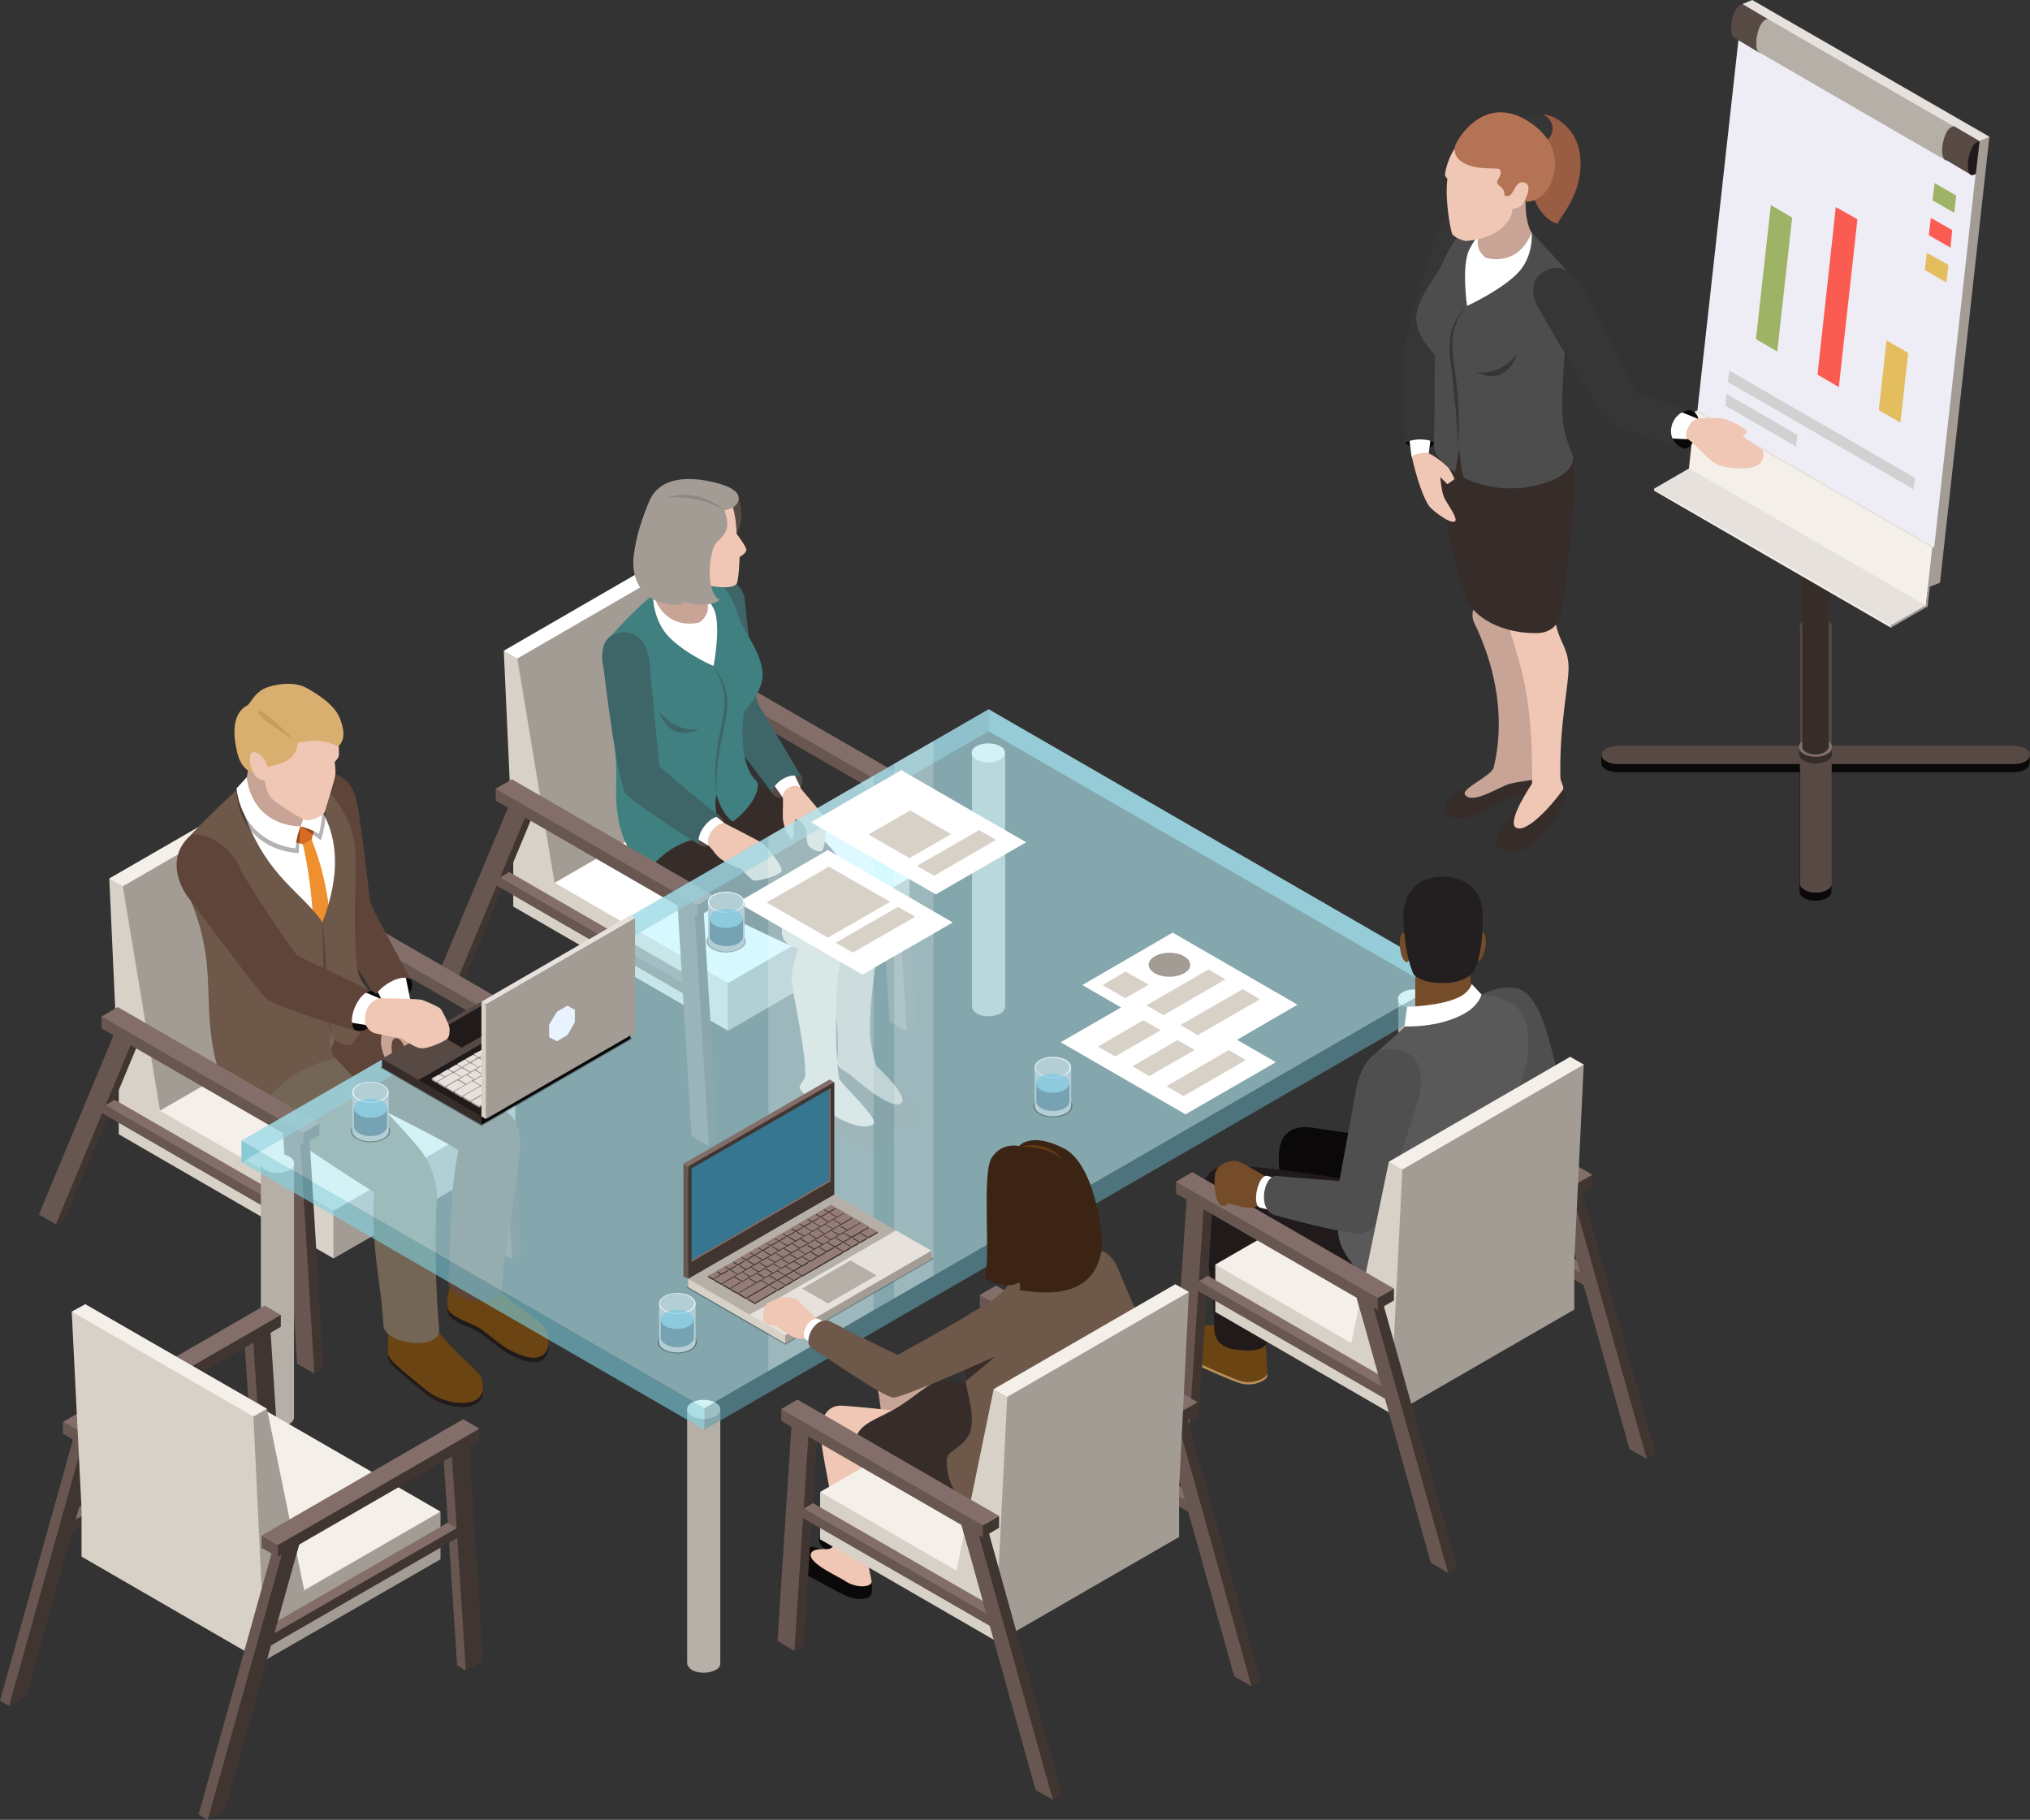 <?xml version="1.0" encoding="utf-8"?>
<!-- Generator: Adobe Illustrator 27.1.1, SVG Export Plug-In . SVG Version: 6.00 Build 0)  -->










<svg version="1.1" id="Layer_1" xmlns="http://www.w3.org/2000/svg" xmlns:xlink="http://www.w3.org/1999/xlink" x="0px" y="0px" viewBox="0 0 600 537.8" style="enable-background:new 0 0 600 537.8;" xml:space="preserve">
<rect x="0" y="0" width="600" height="537.8" fill="#333333" stroke="none"/>
<style type="text/css">
	.st0{fill:#403531;}
	.st1{fill:#685750;}
	.st2{fill:#836E69;}
	.st3{fill:#A39C95;}
	.st4{fill:#D8D1C7;}
	.st5{fill:#FFFFFF;}
	.st6{fill:#362C29;}
	.st7{fill:#C7A495;}
	.st8{fill:#F0C6B4;}
	.st9{fill:#574943;}
	.st10{fill:#3E6669;}
	.st11{fill:#418080;}
	.st12{opacity:0.15;fill:#211A1A;}
	.st13{fill:#F4EFE9;}
	.st14{fill:#0A0808;}
	.st15{fill:#5E4439;}
	.st16{fill:#211A1A;}
	.st17{fill:#6B4414;}
	.st18{fill:#736656;}
	.st19{fill:#EF8F2D;}
	.st20{fill:#D66B24;}
	.st21{fill:#6E5849;}
	.st22{opacity:0.3;}
	.st23{fill:#D9AF6F;}
	.st24{fill:#C79D5C;}
	.st25{fill:#B5AFA7;}
	.st26{opacity:0.6;fill:#7DD2E3;}
	.st27{opacity:0.6;fill:#5F9FAD;}
	.st28{opacity:0.6;fill:#BAF3FF;}
	.st29{opacity:0.2;fill:#FFFFFF;}
	.st30{fill:#B4CED6;}
	.st31{fill:#E8F3FF;}
	.st32{opacity:0.5;}
	.st33{fill:#377691;}
	.st34{fill:#65C6E5;}
	.st35{fill:#B88F5A;}
	.st36{fill:#17435C;}
	.st37{fill:#4F4F4F;}
	.st38{fill:#754C29;}
	.st39{fill:#231F20;}
	.st40{fill:#595959;}
	.st41{fill:#E6E1DD;}
	.st42{fill:#947C77;}
	.st43{fill:#3C2415;}
	.st44{fill:#603913;}
	.st45{fill:#EEEDF6;}
	.st46{fill:#9FB366;}
	.st47{fill:#FA5C52;}
	.st48{fill:#E3BD5E;}
	.st49{fill:#D1D1D1;}
	.st50{fill:#363636;}
	.st51{fill:#4D4D4D;}
	.st52{fill:#995D43;}
	.st53{fill:#B57355;}
</style>
<switch>
	
	<g>
		<g>
			<g>
				<g>
					<polygon class="st0" points="191.6,260.7 194.3,259.2 216.8,205.2 211.7,202.3 209,203.9 210.2,207.8 191.6,257.3 					"/>
					<polygon class="st1" points="186.5,257.8 191.6,260.7 214.1,206.8 209,203.9 					"/>
				</g>
				<g>
					<polygon class="st1" points="260.6,259.9 263.3,258.4 263,255.2 258.4,254.1 206.3,225.5 204.9,227.8 					"/>
					<polygon class="st2" points="260.3,256.7 263,255.2 209,223.9 206.3,225.5 					"/>
				</g>
				<g>
					<polygon class="st0" points="268,304.8 270.6,303.3 266.4,233.9 261.4,231 258.7,232.5 261.4,236.6 265.6,297.7 					"/>
					<polygon class="st1" points="262.9,301.9 268,304.8 263.8,235.4 258.7,232.5 					"/>
				</g>
				<g>
					<polygon class="st2" points="264.6,233.7 269.4,230.9 209.8,196.5 205,199.3 209,203.7 					"/>
					<polygon class="st0" points="264.6,237.2 269.4,234.4 269.4,230.9 264.6,233.7 262.7,233.7 					"/>
					<polygon class="st1" points="205,202.8 264.6,237.2 264.6,233.7 205,199.3 					"/>
				</g>
			</g>
			<g>
				<polygon class="st3" points="215.2,304.6 268.8,273.6 268.8,259.5 240.5,271.3 215.2,290.5 				"/>
				<polygon class="st4" points="151.7,267.9 215.2,304.6 215.2,290.5 203.9,275.5 151.7,253.8 				"/>
				<polygon class="st5" points="215.2,290.5 268.8,259.5 205.4,222.9 151.7,253.8 				"/>
			</g>
			<g>
				<polygon class="st4" points="148.9,192.3 151.7,253.8 157.5,259.5 163.9,260.9 158.3,194.6 				"/>
				<polygon class="st5" points="202.5,161.3 148.9,192.3 152.9,194.6 184.1,194.5 206.5,163.6 				"/>
				<polygon class="st3" points="152.9,194.6 163.9,260.9 217.6,229.9 206.5,163.6 				"/>
			</g>
			<g>
				<path class="st6" d="M248.1,319.7c0,0,3.8,3.1,6.4,5.1c2.6,2,5.5,5.6,9.3,7.6c3.8,2,6.4,0.7,6.9,0c3.3-5-5.5-10.8-5.5-10.8
					l-12.4-10.4l-5.8,2.6l-1.9,2.4L248.1,319.7z"/>
				<path class="st7" d="M254.6,262.1c0,0,6.8,6.4,5.6,13.9c-1.2,7.5-3.5,21.3-3,30.1c0.3,4.6,1.9,9,1.9,9s10.1,9.2,7.1,11
					c-2.4,1.5-8.8-3.3-14.7-8.3c-1.9-1.6-4.3-2-4.1-4.5c0.7-3.5-0.2-13.1-0.2-13.1l-7.6-23.4l-5.7-10.4l15.5-10L254.6,262.1z"/>
				<path class="st6" d="M236.4,321.1c0,0-2.1,3.1,0.2,5.3c1.6,1.5,12.5,10.1,17.2,11.9c4.7,1.8,7.7,0.7,9.1-0.7
					c2.7-2.8-7.3-10.1-7.3-10.1L236.4,321.1z"/>
				<path class="st8" d="M233.9,279.5l2.1,0.9c0,0-1.9,4.5-2,8.7c0,4.3,4.2,20.1,4,29c0,0.7-1.7,2.3-1.7,3.5
					c1.4,2.6,16.4,14.2,21.8,10.6c2.1-1.4-9.8-12-10.1-13.6c-1.7-10.6-0.4-30.7-0.4-30.7s3-11.9,0.4-14.7c-2.6-2.8-7.4-7.8-7.4-7.8
					l-4.9-1.4l-8.6,6.9l0.5,5.6L233.9,279.5z"/>
				<path class="st6" d="M191.4,257.5c6.5,5.5,42.5,22.1,42.5,22.1s-3.2-1.1-2.8-5.2c0.3-4,6.2-7.1,13.1-10.9c7.9-4.3,9-2,10.6-1.4
					c-4.7-6.2-13.7-17.4-21.5-24.3c-6.3-5.6-13.6-7.7-13.6-7.7l-4.5-1l-22.9,7.6l-4.6,9.3C187.5,246,190.7,255.9,191.4,257.5z"/>
				<path class="st9" d="M228.3,234.5c0,0,1.4,2.6,5.6,0.4c4-2.1,3.3-4.8,3.3-4.8l-3.6-3.9l-6.8,4.1L228.3,234.5z"/>
				<polygon class="st5" points="228.6,231.8 231.4,235.7 236.6,232.7 234.7,228.7 232.7,227 228.3,228.7 				"/>
				<path class="st8" d="M231.4,235.7c0.1,2.2-0.1,4.1,0,6.3c0.2,2.3,1.7,6,2.7,6c1,0-0.1-5.7,1.3-5.8c1.3-0.1,3,3.1,3,3.1
					s-0.3,4,0.8,4.9c1.2,0.9,2.2,1.6,3.5,1.3c1.3-0.3,1.7-7.5,1.1-9.4c-0.6-1.8-6.1-7.7-7-9C235.4,230.9,230.9,233.1,231.4,235.7z"/>
				<path class="st10" d="M217.2,219.8c0,0,10.1,13.1,11.1,14.7c-0.4-3.1,6.2-7.2,8.9-4.4c-0.9-1.6-13.1-22-13.1-22l-1.6-5.6
					l-10.2,4.7L217.2,219.8z"/>
				<path class="st10" d="M215.7,172.1c0,0,4,0,4.5,5.7c0.5,5.7,1.9,17.3,1.9,17.3l-9.1-4.2l-2.4-19.7L215.7,172.1z"/>
				<polygon class="st7" points="194.1,172.9 191.7,180.1 197.1,186.5 205.3,186.5 210.7,184.1 212.3,179.7 210.7,170.2 198,169.1 
									"/>
				<path class="st5" d="M193.3,176.4c4.1,10.5,13.5,7.5,13.5,7.5s4.1-2.6,1.7-7.5c0.8,0,2.9,0,2.9,0l5.5,9.7v17.3l-7.2,0.9
					l-16.4-10.6l-3.3-8.5C190,185.1,191.6,179.7,193.3,176.4z"/>
				<path class="st11" d="M180.6,187.9c7.5-8.4,12.4-12.1,12.4-12.1s-0.2,7.6,5,12.7c5.2,5.1,12.9,8.3,12.9,8.3s2.4-12.4,0-17
					c-2.4-4.6-6.7-8.2-6.7-8.2s3.3-1.2,4.6-0.9c7.7,1.9,8.7,10.2,10.3,13.5c1.6,3.3,5.8,9,6.3,14.5c0.5,5.5-5.5,11.5-5.5,11.5
					s-2.3,15.6,3.9,20.8c1.1,3-2.8,8.7-7.1,11.7c-0.4,0.3-3.5-2.5-4.9-7.9c-1.3,4.9,1.6,10.2,1.2,10.6c-2.6,3-12.4,0.3-21.6,12.1
					c-1.3-1.3-7.2-6-8.7-15.8c-1.1-6.7-0.3-9.4-0.6-15.2c-0.8-15.1-2-32.5-2-32.5S181.2,189,180.6,187.9z"/>
				<path class="st9" d="M213,241.3c0,0,2.7,1.8-0.6,6.3c-2.8,3.9-5.5,2.2-5.5,2.2l-3.4-2.9l6.4-7.5L213,241.3z"/>
				<polygon class="st5" points="205.3,247.5 209.6,250 214.4,243.5 211.8,241.4 206.5,240.4 203.4,242.9 				"/>
				<path class="st9" d="M218.3,146.9c2.5,9-1.6,11.8-1.6,11.8l-4.4-4.6l0.4-7.8C212.7,146.3,217.9,146.5,218.3,146.9z"/>
				<path class="st8" d="M216.6,149.9c1.1,3.5,1.1,7.8,1.1,7.8s2.9,3.8,2.9,4.8c0,1-2,2.1-2,2.1s-0.2,7.4-1,8.1
					c-2.1,1.9-9.8,0-9.8,0l-3-6.6l3.4-19.8l4.9,1C213,147.3,216.4,148.4,216.6,149.9z"/>
				<path class="st3" d="M214.1,150.8c0,0,1.6,3.7,0.4,6.2c-1.2,2.5-3.2,2.9-3.9,5.7c-2,7.6-0.2,13.8,2.2,14.6
					c-4,2.8-10.8,0.5-10.8,0.5s-0.6-0.2,0,0.8c-11.9,1-16.1-7.3-14.5-15.7c0.3-1.7,0.8-6.2,4.4-14.8c4.7-11.1,22.1-4.7,22.1-4.7
					s4.1,1.3,4.3,3.5C218.7,150.1,214.1,150.8,214.1,150.8z"/>
				<path class="st12" d="M197,147.1c10-1,17.1,3.7,17.1,3.7S207.1,143.9,197,147.1z"/>
				<path class="st10" d="M194.8,210.3c0,0,2.7,9.6,12,5.2C199.5,216.6,194.8,210.3,194.8,210.3z"/>
				<path class="st10" d="M183.5,186.9c-7.7,0.9-5.1,10.6-5.1,10.6s4.1,35,6.8,37.4c3.3,2.9,17.6,12.7,21.7,14.8
					c-1.8-2.4,2.6-8.8,6.1-8.4c-3.5-2.2-18.1-14.8-18.1-14.8l-3-31.1C191.9,195.3,191.2,186,183.5,186.9z"/>
				<path class="st8" d="M209.9,250.4c-2.5-2.6,2.3-8,4.5-7c0.9,0.5,9.6,4.9,11,5.8c1.3,1,6.1,6.9,5.6,8.2c-0.5,1.3-7,3.2-8.2,2.8
					c-1.1-0.4-3.8-3.5-3.8-3.5s-4.4-1.2-6.9-3.7C211.3,252.3,211,251.5,209.9,250.4z"/>
				<path class="st10" d="M214.9,205.8c-0.2-1.6-0.7-3.2-1.4-4.7c-0.7-1.5-1.6-2.9-2.6-4.2c1.6,2.8,3,5.8,3.2,9
					c0.2,3.2-0.5,6.3-1.1,9.5c-0.7,3.2-1.2,6.4-1.5,9.7c-0.1,1.6-0.2,3.3-0.1,4.9c0.1,1.6,0.1,3.3,0.3,4.9c0-3.3,0.1-6.5,0.5-9.7
					c0.4-3.2,1-6.4,1.7-9.6C214.6,212.4,215.3,209.1,214.9,205.8z"/>
			</g>
			<g>
				<g>
					<polygon class="st0" points="133.1,294.5 135.8,293 158.3,239 153.2,236.1 150.6,237.6 151.7,241.6 133.1,291.1 					"/>
					<polygon class="st1" points="128,291.6 133.1,294.5 155.6,240.6 150.6,237.6 					"/>
				</g>
				<g>
					<polygon class="st1" points="202.1,293.7 204.8,292.1 204.5,288.9 199.9,287.9 147.8,259.3 146.4,261.5 					"/>
					<polygon class="st2" points="201.8,290.5 204.5,288.9 150.5,257.7 147.8,259.3 					"/>
				</g>
				<g>
					<polygon class="st0" points="209.5,338.6 212.1,337 207.9,267.7 202.9,264.7 200.2,266.3 202.9,270.4 207.1,331.5 					"/>
					<polygon class="st1" points="204.4,335.7 209.5,338.6 205.3,269.2 200.2,266.3 					"/>
				</g>
				<g>
					<polygon class="st2" points="206.1,267.5 210.9,264.7 151.3,230.3 146.5,233.1 150.5,237.5 					"/>
					<polygon class="st0" points="206.1,271 210.9,268.2 210.9,264.7 206.1,267.5 204.2,267.5 					"/>
					<polygon class="st1" points="146.5,236.6 206.1,271 206.1,267.5 146.5,233.1 					"/>
				</g>
			</g>
		</g>
		<g>
			<g>
				<g>
					<polygon class="st0" points="75,328 77.7,326.5 100.2,272.5 95.2,269.6 92.5,271.2 93.6,275.1 75,324.6 					"/>
					<polygon class="st1" points="70,325.1 75,328 97.5,274.1 92.5,271.2 					"/>
				</g>
				<g>
					<polygon class="st1" points="144.1,327.2 146.7,325.7 146.5,322.5 141.8,321.4 89.7,292.8 88.4,295.1 					"/>
					<polygon class="st2" points="143.8,324 146.5,322.5 92.4,291.3 89.7,292.8 					"/>
				</g>
				<g>
					<polygon class="st0" points="151.4,372.1 154.1,370.6 149.9,301.2 144.8,298.3 142.1,299.8 144.8,303.9 149,365 					"/>
					<polygon class="st1" points="146.3,369.2 151.4,372.1 147.2,302.7 142.1,299.8 					"/>
				</g>
				<g>
					<polygon class="st2" points="148.1,301 152.9,298.2 93.3,263.8 88.5,266.6 92.4,271 					"/>
					<polygon class="st0" points="148.1,304.5 152.9,301.7 152.9,298.2 148.1,301 146.2,301 					"/>
					<polygon class="st1" points="88.5,270.1 148.1,304.5 148.1,301 88.5,266.6 					"/>
				</g>
			</g>
			<g>
				<polygon class="st3" points="98.6,371.9 152.3,340.9 152.3,326.8 124,338.6 98.6,357.8 				"/>
				<polygon class="st4" points="35.1,335.2 98.6,371.9 98.6,357.8 87.3,342.8 35.1,321.2 				"/>
				<polygon class="st13" points="98.6,357.8 152.3,326.8 88.8,290.2 35.1,321.2 				"/>
			</g>
			<g>
				<polygon class="st4" points="32.3,259.6 35.1,321.2 40.9,326.8 47.3,328.2 41.7,261.9 				"/>
				<polygon class="st13" points="86,228.6 32.3,259.6 36.3,261.9 67.6,261.8 90,230.9 				"/>
				<polygon class="st3" points="36.3,261.9 47.3,328.2 101,297.2 90,230.9 				"/>
			</g>
			<g>
				<path class="st14" d="M121.5,289.6c0,0,2.2,4.3-5.1,6.4c-4.2,1.2-5.5-1.5-5.5-1.5l-1.1-4.9l9-3.9L121.5,289.6z"/>
				<polygon class="st5" points="119.9,288.7 121.3,295.6 113.2,296.1 111,292 113.5,288 117.4,286.6 				"/>
				<path class="st15" d="M117.8,283c1.3,2.4,2.6,4.7,3.7,6.6c-3.3-2.5-10.3,2.9-10.6,4.9c-0.6-1-2.3-3.6-4.1-6.5l5.1-5H117.8z"/>
				<path class="st15" d="M106.8,288c-3-4.7-6.6-10.1-6.6-10.1l-8.7-42.1l5.7-7.3c0,0,6.4-0.1,8.2,8.2c1.8,8.3,3.6,29.3,4.4,30.9
					c1.2,2.5,4.8,9.3,8.1,15.4L106.8,288z"/>
				<path class="st16" d="M147.9,382.9c5.8,5.4,9.7,7.5,12.2,9.7c2.5,2.2,2.1,6,1.9,6.8c-1.2,3.8-4.7,3.9-9.6,1.7
					c-4.8-2.1-8.1-5.8-10.8-7.4c-2.7-1.6-7-2.6-8.9-5c-1.2-1.5,0.2-6.8,0.2-6.8S145.5,380.6,147.9,382.9z"/>
				<path class="st17" d="M147.9,381.6c5.8,5.3,9.7,7.5,12.2,9.7c2.5,2.2,2.1,6,1.9,6.8c-1.2,3.8-4.7,3.9-9.6,1.7
					c-4.8-2.1-8.1-5.8-10.8-7.4c-2.7-1.6-7-2.6-8.9-5c-1.2-1.5,0.2-6.8,0.2-6.8S145.5,379.3,147.9,381.6z"/>
				<path class="st15" d="M115.5,297.7c20.3,14.9,25.8,23.1,35.5,32c3.6,3.3,2.7,10.9,2.2,14.9c-2.7,20.1-4.8,29-4.7,35.7
					c0.1,6.7-16.9,4.8-16-2.3c0.8-7.1,0.1-24.7,3-38c-0.9-1.4-33.5-17.5-33.5-17.5l-9.7-13.2l8.1-13.7
					C100.5,295.6,111.8,297.7,115.5,297.7z"/>
				<path class="st7" d="M113,304.7c0,0-0.5,2.4-0.4,3.7c0.1,1.3,1,4.8,1.9,4.7c1.8-0.3,1.3-2.6,1.3-2.6s-0.5-3.8,1.3-3.7
					c1.8,0.1,2.8,3.3,2.9,4.8c0.1,1.5-0.9,6.6,0.4,7c2.2,0.6,6.1-5.1,6.8-7.8c0.6-2.7-1.7-8.4-1.7-8.4L113,304.7z"/>
				<path class="st16" d="M141.6,407.3c1.4,1.6,1.2,4.1,1.1,4.9c-1.3,5.5-11.6,4.2-17-0.4c-4.8-4.1-11-8.6-11-10.5
					c0-1.9,0-1.7,0-1.7S140.2,405.7,141.6,407.3z"/>
				<path class="st17" d="M129,393c4.6,5.7,11.2,11.4,12.6,13.1c1.4,1.6,1.2,4.1,1.1,4.9c-1.3,5.5-11.6,4.2-17-0.4
					c-4.8-4.1-11-8.6-11-10.5c0-1.9,0-6.3,0-6.3S125.3,392.4,129,393z"/>
				<path class="st18" d="M100.1,300.9c-0.8,6.8-2.7,10-2.7,10s24.1,24.9,27.3,29.5c3.2,4.6,4.6,9.7,4.4,13.8
					c-0.9,15.6,0.1,32.2,0.7,38.6c0.6,6.4-16.2,4.8-16.5-1.3c-0.5-11.9-3.6-21.4-2.8-39.2c-1-0.6-34-21.5-39.6-27.7
					c-3-3.3-3.7-6.2-3.7-6.2l8.4-21.7l21.7-1.8C97.3,294.9,99.1,300.4,100.1,300.9z"/>
				<polygon class="st7" points="73.3,227.7 72.7,231 72,242.7 84.8,248.8 92.5,247.6 97.2,241.5 91,230.5 73.7,225.1 				"/>
				<polygon class="st5" points="69.9,238.8 72.7,237.1 81.5,245.9 88.8,244.2 92,242.4 93.7,238.8 97.8,237.1 102.3,249.5 
					102.3,268.3 99.8,273.9 93.1,276 79.8,264.6 67.3,245.3 				"/>
				<g>
					<path class="st19" d="M92.1,248.1c5.8,14.2,5.7,28,5.7,28s-4.5,2.9-5.1,2.4c0-16.6-3.2-29-3.2-29l0.6-2.5
						C90.2,247,92,247.6,92.1,248.1z"/>
					<polygon class="st20" points="93.1,244.5 92.1,248.1 89.5,249.5 85.9,248.5 85,244.8 88.8,244.2 91.2,242.3 					"/>
				</g>
				<path class="st21" d="M71.3,232.2c0,0-0.8,4,1.2,9.2c6.8,17.9,16.3,21.9,22.8,31.1c11.3-29.1-6.8-40.1-6.8-40.1l3.5-2.2
					c0,0,3.6,0.6,8.2,7.6c4.1,6.3,5.3,11,4.9,22.2c-0.4,11.3-0.3,24.9,1.1,28.4c2.2,5.4,9.3,9.3,9.3,9.3s-7.8,4.7-11.5,11.1
					c-4.9,0.5-6.2-3.3-6.2-3.3s-1.1,3.9,1.3,7.3c-21.4,4.8-20.5,19.3-26.3,15c-3.4-2.5-7.5-6.3-9.6-16.9c-3.2-16,0.8-26.2-6.8-44.7
					c0.9-2.5,0.2-18.8,0.1-19.6C62.1,240.6,71.3,232.2,71.3,232.2z"/>
				<path class="st15" d="M95.3,272.5c0.4,2.7,0.6,5.5,0.8,8.2c0.2,2.8,0.4,5.5,0.5,8.3l0.5,8.3c0.1,1.4,0.2,2.8,0.3,4.1
					c0.1,1.4,0.2,2.7,0.4,4.1c-0.7-2.7-1.1-5.4-1.4-8.2c-0.3-2.7-0.5-5.5-0.7-8.3c-0.1-2.8-0.3-5.5-0.3-8.3l-0.1-4.1L95.3,272.5z"/>
				<path class="st22" d="M72.5,231c2,15,16.3,13.3,16.3,13.3s-0.4,4.8-0.5,7.8c0,0-17.3,0-18.5-18.9C70.4,232.5,72.5,231,72.5,231z
					"/>
				<g>
					<path class="st22" d="M88.8,244.2c0,0,3.2-4,4-9.8c-0.4-0.1,2.4-0.1,2.8-0.2c1.8,7.5-0.8,14.1-0.8,14.1
						C93.1,246.9,88.8,244.2,88.8,244.2z"/>
					<path class="st5" d="M88.8,244.2c0,0,2.2-5,2.9-10.9c-0.4-0.2,2.4-0.2,2.8-0.2c1.8,7.5-0.3,13.4-0.3,13.4
						C92.5,245.1,88.8,244.2,88.8,244.2z"/>
					<path class="st5" d="M72.9,229.7c2,15,15.9,14.5,15.9,14.5s-1.4,3.6-1.4,6.5c0,0-15.3-0.8-17.5-17.7
						C70.4,232.5,72.9,229.7,72.9,229.7z"/>
				</g>
				<path class="st8" d="M100.1,220.2c0,0,0.2,2.6,0,3.3c-0.2,0.7-1.2,1.7-1.2,1.7s0.4,2.2,0.2,3.8c-0.2,1.6-2.8,9.9-3.1,10.9
					c-0.3,1-3.5,2.6-5.2,2.5c-1.7-0.1-9-5-10.5-6.4c-1.5-1.4-2.1-5.4-2.1-5.4s-2.6-0.2-3.2-2.2c-1.3-1-2.3-2.4-2.3-2.4l-0.6-8.5
					l13.8-7l13.8,2.1L100.1,220.2z"/>
				<path class="st23" d="M74.9,228.4c0,0-1.1-2.1-1-3.8c0-1-0.1-3.1,2.1-2.1c2.2,1,3.1,4.1,3.1,4.1s4.5-0.7,6.7-2.5
					c2.2-1.8,2.2-4.5,2.2-4.5s3.6-1.1,7-0.6c3.3,0.4,4.7,2.1,5.5,1c0.8-1.1,1.7-2.8,0.2-7.1c-0.5-1.3-1.6-5-10.3-9.7
					c-3.8-2.1-10.7-0.9-13.2,0.8c-2.5,1.8-2.9,3.4-4,4.4c-5.3,2.7-4,10.3-3,14.3C71.5,227.9,74.9,228.4,74.9,228.4z"/>
				<path class="st24" d="M76.4,210.3c0.8-1.5,10.4,8.2,10.4,8.2S75.5,211.8,76.4,210.3z"/>
			</g>
			<g>
				<g>
					<polygon class="st0" points="16.5,361.8 19.2,360.3 41.7,306.3 36.7,303.4 34,304.9 35.1,308.9 16.5,358.4 					"/>
					<polygon class="st1" points="11.5,358.9 16.5,361.8 39,307.9 34,304.9 					"/>
				</g>
				<g>
					<polygon class="st1" points="85.6,361 88.2,359.4 88,356.2 83.3,355.2 31.2,326.6 29.9,328.8 					"/>
					<polygon class="st2" points="85.3,357.8 88,356.2 33.9,325 31.2,326.6 					"/>
				</g>
				<g>
					<polygon class="st0" points="92.9,405.9 95.6,404.3 91.4,335 86.3,332.1 83.6,333.6 86.3,337.7 90.5,398.8 					"/>
					<polygon class="st1" points="87.8,403 92.9,405.9 88.7,336.5 83.6,333.6 					"/>
				</g>
				<g>
					<polygon class="st2" points="89.6,334.8 94.4,332 34.8,297.6 30,300.4 33.9,304.8 					"/>
					<polygon class="st0" points="89.6,338.3 94.4,335.5 94.4,332 89.6,334.8 87.7,334.8 					"/>
					<polygon class="st1" points="30,303.9 89.6,338.3 89.6,334.8 30,300.4 					"/>
				</g>
			</g>
		</g>
		<g>
			<g>
				<path class="st25" d="M86.9,418.8v-75h-9.8v75c0,0.7,0.5,1.5,1.4,2c1.9,1.1,5,1.1,7,0C86.5,420.2,86.9,419.5,86.9,418.8z"/>
				<path class="st13" d="M85.5,345.8c-1.9,1.1-5,1.1-7,0c-1.9-1.1-1.9-2.9,0-4c1.9-1.1,5-1.1,7,0C87.4,342.9,87.4,344.7,85.5,345.8
					z"/>
			</g>
			<g>
				<path class="st25" d="M297.1,297.5v-75h-9.8v75c0,0.7,0.5,1.5,1.4,2c1.9,1.1,5,1.1,7,0C296.6,298.9,297.1,298.2,297.1,297.5z"/>
				<path class="st13" d="M295.6,224.5c-1.9,1.1-5,1.1-7,0c-1.9-1.1-1.9-2.9,0-4c1.9-1.1,5-1.1,7,0
					C297.5,221.5,297.5,223.3,295.6,224.5z"/>
			</g>
			<g>
				<path class="st25" d="M212.9,491.5v-75h-9.8v75c0,0.7,0.5,1.4,1.4,2c1.9,1.1,5,1.1,7,0C212.5,493,212.9,492.3,212.9,491.5z"/>
				<path class="st13" d="M211.5,418.5c-1.9,1.1-5,1.1-7,0c-1.9-1.1-1.9-2.9,0-4c1.9-1.1,5-1.1,7,0
					C213.4,415.6,213.4,417.4,211.5,418.5z"/>
			</g>
			<g>
				<path class="st25" d="M423.1,370.2v-75h-9.8v75c0,0.7,0.5,1.5,1.4,2c1.9,1.1,5,1.1,7,0C422.6,371.7,423.1,370.9,423.1,370.2z"/>
				<path class="st13" d="M421.6,297.2c-1.9,1.1-5,1.1-7,0c-1.9-1.1-1.9-2.9,0-4c1.9-1.1,5-1.1,7,0
					C423.5,294.3,423.5,296.1,421.6,297.2z"/>
			</g>
			<g>
				<polygon class="st26" points="429,295 292.2,216.1 292.2,209.6 429,288.6 				"/>
				<polygon class="st27" points="292.2,216.1 71.4,343.5 71.4,337.1 292.2,209.6 				"/>
				<polygon class="st26" points="208.2,422.5 71.4,343.5 71.4,337.1 208.2,416.1 				"/>
				<polygon class="st27" points="429,295 208.2,422.5 208.2,416.1 429,288.6 				"/>
				<polygon class="st28" points="208.2,416.1 71.4,337.1 292.2,209.6 429,288.6 				"/>
				<polygon class="st29" points="258.2,229.2 227.1,247.2 227.1,405.2 258.2,387.2 				"/>
				<polygon class="st29" points="275.9,219 264.3,225.7 264.3,383.7 275.9,377 				"/>
			</g>
		</g>
		<g>
			<polygon class="st5" points="303.3,248.9 276.6,264.3 239.7,243 266.4,227.6 			"/>
			<polygon class="st4" points="294.4,248.2 276.1,258.8 271,255.9 289.4,245.3 			"/>
			<polygon class="st4" points="268.8,253.6 256.7,246.6 269,239.5 281.1,246.5 			"/>
		</g>
		<g>
			<polygon class="st5" points="281.6,272.6 254.9,288 218,266.7 244.7,251.2 			"/>
			<polygon class="st4" points="270.5,270.9 252.1,281.5 247,278.6 265.4,268 			"/>
			<polygon class="st4" points="244.7,277.1 226.6,266.7 245,256.1 263.1,266.5 			"/>
		</g>
		<g>
			<path class="st22" d="M113.6,331.9c-2.2-1.3-5.9-1.3-8.2,0c-2.2,1.3-2.2,3.4,0,4.7c2.3,1.3,5.9,1.3,8.2,0
				C115.9,335.3,115.9,333.2,113.6,331.9z"/>
			<g>
				<path class="st30" d="M104.1,334.2v-11.4h10.8v11.4c0,0.8-0.5,1.6-1.6,2.2c-2.1,1.2-5.5,1.2-7.6,0
					C104.7,335.8,104.1,335,104.1,334.2z"/>
				<path class="st31" d="M105.7,325c2.1,1.2,5.5,1.2,7.6,0c2.1-1.2,2.1-3.2,0-4.4c-2.1-1.2-5.5-1.2-7.6,0
					C103.6,321.8,103.6,323.7,105.7,325z"/>
				<path class="st30" d="M113.1,320.7c-2-1.1-5.1-1.1-7.1,0c-2,1.1-2,3,0,4.1c2,1.1,5.1,1.1,7.1,0C115,323.7,115,321.8,113.1,320.7
					z"/>
			</g>
			<g class="st32">
				<path class="st33" d="M104.6,332.9v-5.4h9.8v5.4c0,0.7-0.5,1.4-1.4,2c-1.9,1.1-5,1.1-6.9,0C105.1,334.3,104.6,333.6,104.6,332.9
					z"/>
				<path class="st34" d="M106.1,329.5c1.9,1.1,5,1.1,6.9,0c1.9-1.1,1.9-2.9,0-4c-1.9-1.1-5-1.1-6.9,0
					C104.2,326.6,104.2,328.4,106.1,329.5z"/>
			</g>
		</g>
		<g>
			<path class="st22" d="M218.7,275.8c-2.2-1.3-5.9-1.3-8.2,0c-2.2,1.3-2.2,3.4,0,4.7c2.3,1.3,5.9,1.3,8.2,0
				C221,279.2,221,277.1,218.7,275.8z"/>
			<g>
				<path class="st30" d="M209.3,278.1v-11.4h10.8v11.4c0,0.8-0.5,1.6-1.6,2.2c-2.1,1.2-5.5,1.2-7.6,0
					C209.8,279.6,209.3,278.9,209.3,278.1z"/>
				<path class="st31" d="M210.8,268.8c2.1,1.2,5.5,1.2,7.6,0c2.1-1.2,2.1-3.2,0-4.4c-2.1-1.2-5.5-1.2-7.6,0
					C208.7,265.6,208.7,267.6,210.8,268.8z"/>
				<path class="st30" d="M218.2,264.6c-2-1.1-5.1-1.1-7.1,0c-2,1.1-2,3,0,4.1c2,1.1,5.1,1.1,7.1,0
					C220.1,267.5,220.1,265.7,218.2,264.6z"/>
			</g>
			<g class="st32">
				<path class="st33" d="M209.8,276.8v-5.4h9.8v5.4c0,0.7-0.5,1.4-1.4,2c-1.9,1.1-5,1.1-6.9,0C210.2,278.2,209.8,277.5,209.8,276.8
					z"/>
				<path class="st34" d="M211.2,273.4c1.9,1.1,5,1.1,6.9,0c1.9-1.1,1.9-2.9,0-4c-1.9-1.1-5-1.1-6.9,0
					C209.3,270.5,209.3,272.3,211.2,273.4z"/>
			</g>
		</g>
		<g>
			<path class="st22" d="M204.3,394.3c-2.2-1.3-5.9-1.3-8.2,0c-2.2,1.3-2.2,3.4,0,4.7c2.3,1.3,5.9,1.3,8.2,0
				C206.5,397.7,206.5,395.6,204.3,394.3z"/>
			<g>
				<path class="st30" d="M194.8,396.6v-11.4h10.8v11.4c0,0.8-0.5,1.6-1.6,2.2c-2.1,1.2-5.5,1.2-7.6,0
					C195.3,398.2,194.8,397.4,194.8,396.6z"/>
				<path class="st31" d="M196.4,387.4c2.1,1.2,5.5,1.2,7.6,0c2.1-1.2,2.1-3.2,0-4.4c-2.1-1.2-5.5-1.2-7.6,0
					C194.3,384.2,194.3,386.1,196.4,387.4z"/>
				<path class="st30" d="M203.7,383.1c-2-1.1-5.1-1.1-7.1,0c-2,1.1-2,3,0,4.1c2,1.1,5.1,1.1,7.1,0
					C205.7,386.1,205.7,384.2,203.7,383.1z"/>
			</g>
			<g class="st32">
				<path class="st33" d="M195.3,395.3v-5.4h9.8v5.4c0,0.7-0.5,1.4-1.4,2c-1.9,1.1-5,1.1-6.9,0C195.8,396.7,195.3,396,195.3,395.3z"/>
				<path class="st34" d="M196.7,391.9c1.9,1.1,5,1.1,6.9,0c1.9-1.1,1.9-2.9,0-4c-1.9-1.1-5-1.1-6.9,0
					C194.8,389,194.8,390.8,196.7,391.9z"/>
			</g>
		</g>
		<g>
			<path class="st22" d="M315.3,324.5c-2.2-1.3-5.9-1.3-8.2,0c-2.2,1.3-2.2,3.4,0,4.7c2.3,1.3,5.9,1.3,8.2,0
				C317.5,327.9,317.5,325.8,315.3,324.5z"/>
			<g>
				<path class="st30" d="M305.8,326.8v-11.4h10.8v11.4c0,0.8-0.5,1.6-1.6,2.2c-2.1,1.2-5.5,1.2-7.6,0
					C306.3,328.4,305.8,327.6,305.8,326.8z"/>
				<path class="st31" d="M307.4,317.6c2.1,1.2,5.5,1.2,7.6,0c2.1-1.2,2.1-3.2,0-4.4c-2.1-1.2-5.5-1.2-7.6,0
					C305.3,314.4,305.3,316.4,307.4,317.6z"/>
				<path class="st30" d="M314.7,313.4c-2-1.1-5.1-1.1-7.1,0c-2,1.1-2,3,0,4.1c2,1.1,5.1,1.1,7.1,0
					C316.7,316.3,316.7,314.5,314.7,313.4z"/>
			</g>
			<g class="st32">
				<path class="st33" d="M306.3,325.5v-5.4h9.8v5.4c0,0.7-0.5,1.4-1.4,2c-1.9,1.1-5,1.1-6.9,0C306.8,327,306.3,326.3,306.3,325.5z"/>
				<path class="st34" d="M307.7,322.1c1.9,1.1,5,1.1,6.9,0c1.9-1.1,1.9-2.9,0-4c-1.9-1.1-5-1.1-6.9,0
					C305.8,319.3,305.8,321,307.7,322.1z"/>
			</g>
		</g>
		<g>
			<g>
				<polygon class="st5" points="377.1,313.9 350.4,329.3 313.5,308 340.2,292.6 				"/>
				<polygon class="st4" points="368.2,313.3 349.8,323.9 344.8,321 363.2,310.3 				"/>
				<polygon class="st4" points="358.1,307.4 339.7,318 334.7,315.1 353,304.5 				"/>
				<polygon class="st4" points="348,301.6 329.6,312.2 324.5,309.3 342.9,298.6 				"/>
			</g>
			<g>
				<polygon class="st5" points="383.5,296.9 356.8,312.4 319.9,291.1 346.6,275.6 				"/>
				<path class="st3" d="M350,287.6c-2.4,1.4-6.3,1.4-8.7,0c-2.4-1.4-2.4-3.6,0-5c2.4-1.4,6.3-1.4,8.7,0
					C352.4,284,352.4,286.3,350,287.6z"/>
				<polygon class="st4" points="362.2,289.4 343.9,300 338.8,297.1 357.2,286.5 				"/>
				<polygon class="st4" points="372.4,295.3 354,305.9 348.9,302.9 367.3,292.3 				"/>
				<polygon class="st4" points="332.6,295 325.9,291.1 332.7,287.1 339.5,291 				"/>
			</g>
		</g>
		<g>
			<path class="st35" d="M377.9,382.3l-6,0.3c0,0-0.6,6.1-0.2,7c3.4,2.4,4.7,2.6,7.2,4.5c2.6,2,4.6,4.4,6.7,4.9
				c2.1,0.5,4.4,0.2,4.8-1.1c0.6-1.8-1.1-6.4-1.1-6.4L377.9,382.3z"/>
			<path class="st35" d="M347.5,394.4c-2.9,4.2,0.7,6.4,0.7,6.4s12.3,5.9,18.1,7.9c4,1.4,8.4-0.9,8.3-2.2c-0.1-1.3,0-0.8,0-0.8
				S348.1,393.6,347.5,394.4z"/>
			<path class="st17" d="M377.9,381.5l-6,0.3c0,0-0.6,6.1-0.2,7c3.4,2.4,4.7,2.6,7.2,4.5c2.6,2,4.6,4.4,6.7,5
				c2.1,0.5,4.4,0.2,4.8-1.1c0.6-1.8-0.1-7.2-0.1-7.2L377.9,381.5z"/>
			<path class="st14" d="M378.8,366.4c0,0-0.6,10.1-1.8,15.9c-1.6,7.7,13.3,11.4,13.4,7.2c0.2-4.2,2-20.3,2-20.3L378.8,366.4z"/>
			<path class="st17" d="M359.5,391.6c0,0-5.9,0.1-8.2,0c-2.3-0.1-3.2,1.1-3.8,2c-2.9,4.2,0.7,6.4,0.7,6.4s12.3,5.9,18.1,8
				c4,1.4,8.4-0.9,8.3-2.2c-0.1-1.3-0.5-8.2-0.5-8.2L359.5,391.6z"/>
			<path class="st16" d="M355.3,356.9c1.6,19.6,3.2,20.1,3.6,35.3c0,1.3,0,5.8,6.2,6.6c7.1,1,9.4-0.8,9.4-2.7c0-1.9,0-10.5-1-30.1
				c-0.1-1.5-4.8-8-4.8-8l-7.6-1.7C361.1,356.3,356.2,355.3,355.3,356.9z"/>
			<path class="st14" d="M401.9,335.3c0,0-9.1-1.3-13.7-2c-8.9-1.4-10.1,4.8-10.2,7.8c-0.2,3,0.5,7.3,0.5,7.3l20.6,4.4L401.9,335.3z
				"/>
		</g>
		<g>
			<g>
				<polygon class="st0" points="410.3,387 413,385.5 417.2,320.9 412.1,318 409.5,319.5 410.6,323.5 410.3,383.6 				"/>
				<polygon class="st1" points="405.3,384.1 410.3,387 414.5,322.5 409.5,319.5 				"/>
			</g>
			<g>
				<polygon class="st1" points="469.2,380.4 471.9,378.8 471.6,375.6 467,374.6 413.1,344.9 411.8,347.2 				"/>
				<polygon class="st2" points="468.9,377.2 471.6,375.6 415.7,343.4 413.1,344.9 				"/>
			</g>
			<g>
				<polygon class="st0" points="486.7,431.1 489.4,429.6 467,349.8 462,346.9 459.3,348.4 460.4,352.4 482.7,424.7 				"/>
				<polygon class="st1" points="481.6,428.2 486.7,431.1 464.3,351.3 459.3,348.4 				"/>
			</g>
			<g>
				<polygon class="st2" points="465.9,349.9 470.7,347.2 411.1,312.8 406.3,315.5 410.3,319.9 				"/>
				<polygon class="st0" points="465.9,353.5 470.7,350.7 470.7,347.2 465.9,349.9 464,349.9 				"/>
				<polygon class="st1" points="406.3,319.1 465.9,353.5 465.9,349.9 406.3,315.5 				"/>
			</g>
		</g>
		<g>
			<polygon class="st3" points="411.6,418 465.3,387 465.3,372.9 437,384.7 411.6,403.9 			"/>
			<polygon class="st4" points="359.2,387.7 411.6,418 411.6,403.9 400.4,388.9 359.2,373.7 			"/>
			<polygon class="st13" points="411.6,403.9 465.3,372.9 412.9,342.7 359.2,373.7 			"/>
		</g>
		<g>
			<path class="st16" d="M398.8,348.7c0,0-15-2.8-34.1-4.4c-5.6-0.5-8.2,3.1-9,5.2c-0.8,2.1-0.3,7.4-0.3,7.4s5.4,8.4,15.8,7.6
				c1,1,29.8,17.2,38.7,19.1c8.9,1.9,20.9-5.2,20.9-5.2s10.7-6.9,10.3-9.2C440.9,368.2,398.8,348.7,398.8,348.7z"/>
		</g>
		<polygon class="st36" points="445.3,326.9 451.3,329.8 454.3,323 446,320.5 		"/>
		<path class="st37" d="M437.9,293.9c0,0,8.9-4.7,13.6,0c5.8,5.8,7,17.8,10.7,29.8c0.9,2.9-0.2,5.2-2.9,6.6c-4.2,2.2-8-0.6-8-0.6
			s-4.2-7.9-6.5-13.3C443.8,314.2,437.9,293.9,437.9,293.9z"/>
		<path class="st38" d="M413.8,280.2c0.3,2.4,1.2,4.2,2,4.1c0.9-0.1,1.3-2.1,1-4.5c-0.3-2.4-1.2-4.2-2.1-4.1
			C414,275.8,413.5,277.8,413.8,280.2z"/>
		<path class="st38" d="M436,279.5c-0.4,2.4,0,4.4,0.8,4.5c0.8,0.1,1.8-1.7,2.2-4c0.4-2.3,0-4.4-0.8-4.5
			C437.4,275.3,436.4,277.1,436,279.5z"/>
		<polygon class="st38" points="434.5,288 435.2,295.2 423.3,300.5 418.3,298.4 418.3,288.5 		"/>
		<path class="st39" d="M426.3,259.1c10.6,0,11.8,8.4,11.9,10.2c0.4,13.6-2.7,17.8-2.7,17.8s-1.9,3.4-9.1,3.4
			c-6.8,0-8.6-2.6-8.6-2.6s-3-6-3-18.1C414.7,268.6,415.7,259.1,426.3,259.1z"/>
		<path class="st40" d="M415.4,303.3l-9.3,8.5l-0.4,22.3l-3.1,18.2c0,0-7,3.1-7.1,11.1c-0.1,8,9,15.4,13.1,17.3
			c13.2,3.5,19.9-2.4,24.2-5c6.2-3.8,11.1-6.9,12.1-14.9c0.4-2.7,0.2-12.5,0.1-21.1c-0.1-8.6,5.4-19.9,6.4-26.8
			c1.1-8.2-0.4-13.2-3.6-15.7c-4.4-3.4-9.6-3.1-9.6-3.1l-6.5,4.1L415.4,303.3z"/>
		<path class="st37" d="M400.2,364.5c6.1,0.8,8.2-5.6,8.2-5.6l10.9-34.2c0,0,3.2-11.1-4.2-13.9c-12.6-4.6-14.5,12.4-14.5,12.4
			l-4.7,25.7L400.2,364.5z"/>
		<path class="st5" d="M415.9,297.5c0,0,10.2-0.1,15.7-3c2.8-1.5,3.4-3.7,3.4-3.7l2.9,3.1c0,0-0.8,3.3-5.2,5.7
			c-7.8,4.3-17.6,3.7-17.6,3.7L415.9,297.5z"/>
		<g>
			<polygon class="st4" points="410.5,343.3 399.4,396.9 405.3,402.6 411.6,403.9 419.9,345.6 			"/>
			<polygon class="st13" points="464.1,312.3 410.5,343.3 414.5,345.6 445.7,345.5 468.1,314.6 			"/>
			<polygon class="st3" points="414.5,345.6 411.6,403.9 432.9,398.2 465.3,372.9 468.1,314.6 			"/>
		</g>
		<g>
			<g>
				<polygon class="st0" points="351.6,420.7 354.3,419.1 358.5,354.6 353.4,351.6 350.8,353.2 351.9,357.2 351.6,417.3 				"/>
				<polygon class="st1" points="346.5,417.8 351.6,420.7 355.8,356.1 350.8,353.2 				"/>
			</g>
			<g>
				<polygon class="st1" points="410.5,414 413.2,412.5 412.9,409.3 408.3,408.2 354.4,378.6 353.1,380.9 				"/>
				<polygon class="st2" points="410.2,410.8 412.9,409.3 357,377 354.4,378.6 				"/>
			</g>
			<g>
				<polygon class="st0" points="428,464.8 430.7,463.2 408.3,383.4 403.3,380.5 400.6,382.1 401.7,386 424,458.4 				"/>
				<polygon class="st1" points="422.9,461.8 428,464.8 405.6,385 400.6,382.1 				"/>
			</g>
			<g>
				<polygon class="st2" points="407.2,383.6 412,380.8 352.4,346.4 347.6,349.2 351.6,353.6 				"/>
				<polygon class="st0" points="407.2,387.1 412,384.3 412,380.8 407.2,383.6 405.3,383.6 				"/>
				<polygon class="st1" points="347.6,352.7 407.2,387.1 407.2,383.6 347.6,349.2 				"/>
			</g>
		</g>
		<path class="st38" d="M373.9,347.6c0,0-5.7-3.5-7.8-4.3c-2.1-0.8-4.8,0.6-5.5,1.2c-1.1,0.9-1.5,2.3-1.5,2.9
			c-0.5,4.1,0.6,8.7,2,8.9c1.5,0.3,1.8-0.7,1.8-0.7s4.2,1.2,6,1.3c1.8,0.1,2.9-0.5,2.9-0.5l2.9-3.7L373.9,347.6z"/>
		<path class="st5" d="M377.8,348.5c0,0-1-0.4-3.2-1c-2.7-0.7-4.8,8.7-2.1,9.4c3.4,0.8,4.1,1.1,4.1,1.1L377.8,348.5z"/>
		<path class="st37" d="M395.9,349c0,0-14.9-1.1-18.6-1.5c-3.7-0.4-6,10.3-0.2,11.7c5.7,1.5,15.8,4.3,23.1,5.2l2.2-10.6L395.9,349z"/>
		<g>
			<polygon class="st33" points="203.8,374.6 203.8,345 245.8,320.8 245.8,351.2 			"/>
			<g>
				<polygon class="st22" points="246.7,355.2 276,372 232.1,397.4 202.9,380.5 				"/>
				<polygon class="st3" points="275.3,372.1 232.1,397 232.1,394.6 264.6,372.6 275.3,369.6 				"/>
				<polygon class="st4" points="203.4,380.4 232.1,397 232.1,394.6 226.7,388.5 203.4,377.9 				"/>
				<polygon class="st25" points="203.4,377.9 246.5,353 264.8,363.6 221.6,388.5 				"/>
				<polygon class="st41" points="232.1,394.6 275.3,369.6 264.8,363.6 221.6,388.5 				"/>
				<polygon class="st25" points="244.7,385.2 259.1,376.9 251.4,372.5 237.1,380.8 				"/>
				<g>
					<polygon class="st0" points="234.6,378.7 236.8,377.4 234.6,376.2 232.4,377.4 					"/>
					<polygon class="st0" points="232.2,380.1 234.4,378.9 232.2,377.6 230,378.9 					"/>
					<polygon class="st0" points="237.1,377.3 249.1,370.4 246.9,369.1 234.9,376 					"/>
					<polygon class="st0" points="229.8,381.5 232,380.3 229.8,379 227.6,380.3 					"/>
					<polygon class="st0" points="223.1,385.4 229.6,381.6 227.4,380.4 220.9,384.1 					"/>
					<polygon class="st0" points="254.2,367.4 256.3,366.2 254.2,364.9 252,366.2 					"/>
					<polygon class="st0" points="251.7,368.8 253.9,367.6 251.7,366.3 249.5,367.6 					"/>
					<polygon class="st0" points="256.6,366 259.4,364.4 257.2,363.2 254.4,364.8 					"/>
					<polygon class="st0" points="249.3,370.2 251.5,369 249.3,367.7 247.1,369 					"/>
					<polygon class="st0" points="232.1,377.3 234.3,376 232.1,374.7 229.9,376 					"/>
					<polygon class="st0" points="229.7,378.7 231.9,377.4 229.7,376.1 227.5,377.4 					"/>
					<polygon class="st0" points="227.2,380 229.4,378.8 227.2,377.5 225.1,378.8 					"/>
					<polygon class="st0" points="220.5,383.9 227,380.2 224.9,378.9 218.3,382.7 					"/>
					<polygon class="st0" points="239.4,373 241.6,371.8 239.4,370.5 237.2,371.8 					"/>
					<polygon class="st0" points="237,374.5 239.1,373.2 237,371.9 234.8,373.2 					"/>
					<polygon class="st0" points="234.5,375.9 236.7,374.6 234.5,373.3 232.3,374.6 					"/>
					<polygon class="st0" points="249.2,367.4 251.4,366.1 249.2,364.9 247,366.1 					"/>
					<polygon class="st0" points="246.8,368.8 249,367.5 246.8,366.3 244.6,367.5 					"/>
					<polygon class="st0" points="244.3,370.2 246.5,368.9 244.3,367.7 242.2,368.9 					"/>
					<polygon class="st0" points="241.9,371.6 244.1,370.3 241.9,369.1 239.7,370.3 					"/>
					<polygon class="st0" points="230.9,375.1 233.1,373.9 230.9,372.6 228.7,373.9 					"/>
					<polygon class="st0" points="228.5,376.6 230.7,375.3 228.5,374 226.3,375.3 					"/>
					<polygon class="st0" points="226.1,377.9 228.2,376.7 226.1,375.4 223.9,376.7 					"/>
					<polygon class="st0" points="223.6,379.4 225.8,378.1 223.6,376.8 221.4,378.1 					"/>
					<polygon class="st0" points="218.1,382.5 223.3,379.5 221.2,378.3 215.9,381.3 					"/>
					<polygon class="st0" points="238.2,370.9 240.4,369.7 238.2,368.4 236,369.7 					"/>
					<polygon class="st0" points="235.8,372.3 238,371.1 235.8,369.8 233.6,371.1 					"/>
					<polygon class="st0" points="233.3,373.7 235.5,372.5 233.3,371.2 231.2,372.5 					"/>
					<polygon class="st0" points="248,365.3 250.2,364 248,362.7 245.8,364 					"/>
					<polygon class="st0" points="245.6,366.7 247.8,365.4 245.6,364.1 243.4,365.4 					"/>
					<polygon class="st0" points="243.2,368.1 245.4,366.8 243.2,365.5 241,366.8 					"/>
					<polygon class="st0" points="240.7,369.5 242.9,368.2 240.7,367 238.6,368.2 					"/>
					<polygon class="st0" points="229.1,373.4 231.3,372.1 229.1,370.8 226.9,372.1 					"/>
					<polygon class="st0" points="226.7,374.8 228.9,373.5 226.7,372.3 224.5,373.5 					"/>
					<polygon class="st0" points="224.3,376.2 226.4,374.9 224.3,373.7 222.1,374.9 					"/>
					<polygon class="st0" points="221.8,377.6 224,376.3 221.8,375.1 219.6,376.3 					"/>
					<polygon class="st0" points="219.4,379 221.5,377.7 219.4,376.5 217.2,377.7 					"/>
					<polygon class="st0" points="215.7,381.1 219.1,379.2 216.9,377.9 213.5,379.9 					"/>
					<polygon class="st0" points="236.4,369.2 238.6,367.9 236.4,366.6 234.2,367.9 					"/>
					<polygon class="st0" points="234,370.6 236.1,369.3 234,368.1 231.8,369.3 					"/>
					<polygon class="st0" points="231.5,372 233.7,370.7 231.5,369.5 229.3,370.7 					"/>
					<polygon class="st0" points="246.2,363.5 248.4,362.2 246.2,361 244,362.2 					"/>
					<polygon class="st0" points="248.6,362.1 252,360.1 249.8,358.9 246.4,360.8 					"/>
					<polygon class="st0" points="250.5,363.9 254.5,361.6 252.3,360.3 248.3,362.6 					"/>
					<polygon class="st0" points="251.6,366 256.9,362.9 254.7,361.7 249.4,364.7 					"/>
					<polygon class="st0" points="243.8,364.9 246,363.6 243.8,362.4 241.6,363.6 					"/>
					<polygon class="st0" points="241.4,366.3 243.5,365 241.4,363.8 239.2,365 					"/>
					<polygon class="st0" points="238.9,367.7 241.1,366.4 238.9,365.2 236.7,366.4 					"/>
					<polygon class="st0" points="227.9,371.3 230,370 227.9,368.7 225.7,370 					"/>
					<polygon class="st0" points="225.4,372.7 227.6,371.4 225.4,370.1 223.2,371.4 					"/>
					<polygon class="st0" points="223,374.1 225.2,372.8 223,371.5 220.8,372.8 					"/>
					<polygon class="st0" points="220.6,375.5 222.7,374.2 220.6,373 218.4,374.2 					"/>
					<polygon class="st0" points="218.1,376.9 220.3,375.6 218.1,374.4 215.9,375.6 					"/>
					<polygon class="st0" points="213.2,379.7 217.9,377 215.7,375.8 211,378.5 					"/>
					<rect x="211" y="378" class="st0" width="0.7" height="0.4"/>
					<rect x="209.3" y="377" class="st0" width="0.7" height="0.4"/>
					<rect x="211.8" y="375.6" class="st0" width="0.7" height="0.4"/>
					<rect x="213.5" y="379.4" class="st0" width="0.7" height="0.4"/>
					<rect x="215.9" y="380.8" class="st0" width="0.7" height="0.4"/>
					<rect x="218.3" y="382.2" class="st0" width="0.7" height="0.4"/>
					<rect x="220.9" y="383.7" class="st0" width="0.7" height="0.4"/>
					<rect x="228.8" y="381.2" class="st0" width="0.7" height="0.4"/>
					<g>
						<rect x="231.2" y="379.8" class="st0" width="0.7" height="0.4"/>
						<rect x="227.6" y="379.8" class="st0" width="0.7" height="0.4"/>
					</g>
					<g>
						<rect x="228.7" y="378.3" class="st0" width="0.7" height="0.4"/>
						<rect x="225.1" y="378.3" class="st0" width="0.7" height="0.4"/>
					</g>
					<g>
						<rect x="225.1" y="377.7" class="st0" width="0.7" height="0.4"/>
						<rect x="221.4" y="377.7" class="st0" width="0.7" height="0.4"/>
					</g>
					<g>
						<rect x="220.8" y="377.3" class="st0" width="0.7" height="0.4"/>
						<rect x="217.2" y="377.3" class="st0" width="0.7" height="0.4"/>
					</g>
					<g>
						<rect x="219.6" y="375.2" class="st0" width="0.7" height="0.4"/>
						<rect x="215.9" y="375.2" class="st0" width="0.7" height="0.4"/>
					</g>
					<g>
						<rect x="223.3" y="375.9" class="st0" width="0.7" height="0.4"/>
						<rect x="219.6" y="375.9" class="st0" width="0.7" height="0.4"/>
					</g>
					<g>
						<rect x="227.5" y="376.2" class="st0" width="0.7" height="0.5"/>
						<rect x="223.9" y="376.2" class="st0" width="0.7" height="0.5"/>
					</g>
					<g>
						<rect x="231.1" y="376.9" class="st0" width="0.7" height="0.4"/>
						<rect x="227.5" y="376.9" class="st0" width="0.7" height="0.4"/>
					</g>
					<g>
						<rect x="233.7" y="378.4" class="st0" width="0.7" height="0.4"/>
						<rect x="230" y="378.4" class="st0" width="0.7" height="0.4"/>
					</g>
					<g>
						<rect x="236.1" y="377" class="st0" width="0.7" height="0.4"/>
						<rect x="232.4" y="377" class="st0" width="0.7" height="0.4"/>
					</g>
					<g>
						<rect x="233.6" y="375.5" class="st0" width="0.7" height="0.4"/>
						<rect x="229.9" y="375.5" class="st0" width="0.7" height="0.4"/>
					</g>
					<g>
						<rect x="232.4" y="373.4" class="st0" width="0.7" height="0.4"/>
						<rect x="228.7" y="373.4" class="st0" width="0.7" height="0.4"/>
					</g>
					<g>
						<rect x="230.5" y="371.7" class="st0" width="0.7" height="0.4"/>
						<rect x="226.9" y="371.7" class="st0" width="0.7" height="0.4"/>
					</g>
					<g>
						<rect x="224.4" y="372.4" class="st0" width="0.7" height="0.4"/>
						<rect x="220.8" y="372.4" class="st0" width="0.7" height="0.4"/>
					</g>
					<g>
						<rect x="226.9" y="371" class="st0" width="0.7" height="0.4"/>
						<rect x="223.2" y="371" class="st0" width="0.7" height="0.4"/>
					</g>
					<g>
						<rect x="234.8" y="372" class="st0" width="0.7" height="0.4"/>
						<rect x="231.2" y="372" class="st0" width="0.7" height="0.4"/>
					</g>
					<g>
						<rect x="238.4" y="372.7" class="st0" width="0.7" height="0.4"/>
						<rect x="234.8" y="372.7" class="st0" width="0.7" height="0.4"/>
					</g>
					<g>
						<rect x="240.9" y="371.3" class="st0" width="0.7" height="0.4"/>
						<rect x="237.2" y="371.3" class="st0" width="0.7" height="0.4"/>
					</g>
					<g>
						<rect x="243.4" y="369.9" class="st0" width="0.7" height="0.4"/>
						<rect x="239.7" y="369.9" class="st0" width="0.7" height="0.4"/>
					</g>
					<g>
						<rect x="245.8" y="368.5" class="st0" width="0.7" height="0.5"/>
						<rect x="242.2" y="368.5" class="st0" width="0.7" height="0.5"/>
					</g>
					<g>
						<rect x="248.2" y="367.1" class="st0" width="0.7" height="0.4"/>
						<rect x="244.6" y="367.1" class="st0" width="0.7" height="0.4"/>
					</g>
					<g>
						<rect x="250.7" y="365.7" class="st0" width="0.7" height="0.4"/>
						<rect x="247" y="365.7" class="st0" width="0.7" height="0.4"/>
					</g>
					<g>
						<rect x="249.5" y="363.6" class="st0" width="0.7" height="0.4"/>
						<rect x="245.8" y="363.6" class="st0" width="0.7" height="0.4"/>
					</g>
					<g>
						<rect x="247" y="365" class="st0" width="0.7" height="0.4"/>
						<rect x="243.4" y="365" class="st0" width="0.7" height="0.4"/>
					</g>
					<g>
						<rect x="244.6" y="366.4" class="st0" width="0.7" height="0.4"/>
						<rect x="241" y="366.4" class="st0" width="0.7" height="0.4"/>
					</g>
					<g>
						<rect x="242.2" y="367.8" class="st0" width="0.7" height="0.4"/>
						<rect x="238.6" y="367.8" class="st0" width="0.7" height="0.4"/>
					</g>
					<g>
						<rect x="237.9" y="367.5" class="st0" width="0.7" height="0.4"/>
						<rect x="234.2" y="367.5" class="st0" width="0.7" height="0.4"/>
					</g>
					<g>
						<rect x="240.4" y="366" class="st0" width="0.7" height="0.4"/>
						<rect x="236.7" y="366" class="st0" width="0.7" height="0.4"/>
					</g>
					<g>
						<rect x="242.8" y="364.6" class="st0" width="0.7" height="0.4"/>
						<rect x="239.2" y="364.6" class="st0" width="0.7" height="0.4"/>
					</g>
					<g>
						<rect x="235.4" y="368.9" class="st0" width="0.7" height="0.4"/>
						<rect x="231.8" y="368.9" class="st0" width="0.7" height="0.4"/>
					</g>
					<g>
						<rect x="239.7" y="369.2" class="st0" width="0.7" height="0.4"/>
						<rect x="236" y="369.2" class="st0" width="0.7" height="0.4"/>
					</g>
					<g>
						<rect x="233" y="370.3" class="st0" width="0.7" height="0.4"/>
						<rect x="229.3" y="370.3" class="st0" width="0.7" height="0.4"/>
					</g>
					<g>
						<rect x="229.3" y="369.6" class="st0" width="0.7" height="0.4"/>
						<rect x="225.7" y="369.6" class="st0" width="0.7" height="0.4"/>
					</g>
					<g>
						<rect x="231.7" y="368.2" class="st0" width="0.7" height="0.4"/>
						<rect x="228.1" y="368.2" class="st0" width="0.7" height="0.4"/>
					</g>
					<g>
						<rect x="234.2" y="366.8" class="st0" width="0.7" height="0.4"/>
						<rect x="230.5" y="366.8" class="st0" width="0.7" height="0.4"/>
					</g>
					<g>
						<rect x="236.6" y="365.3" class="st0" width="0.7" height="0.4"/>
						<rect x="233" y="365.3" class="st0" width="0.7" height="0.4"/>
					</g>
					<g>
						<rect x="239.1" y="363.9" class="st0" width="0.7" height="0.5"/>
						<rect x="235.5" y="363.9" class="st0" width="0.7" height="0.5"/>
					</g>
					<g>
						<rect x="241.6" y="362.5" class="st0" width="0.7" height="0.4"/>
						<rect x="237.9" y="362.5" class="st0" width="0.7" height="0.4"/>
					</g>
					<g>
						<rect x="244" y="361.1" class="st0" width="0.7" height="0.4"/>
						<rect x="240.3" y="361.1" class="st0" width="0.7" height="0.4"/>
					</g>
					<g>
						<rect x="246.4" y="359.7" class="st0" width="0.7" height="0.4"/>
						<rect x="242.8" y="359.7" class="st0" width="0.7" height="0.4"/>
					</g>
					<g>
						<rect x="248.8" y="358.3" class="st0" width="0.7" height="0.4"/>
						<rect x="245.2" y="358.3" class="st0" width="0.7" height="0.4"/>
					</g>
					<g>
						<rect x="247.7" y="361.8" class="st0" width="0.7" height="0.4"/>
						<rect x="244" y="361.8" class="st0" width="0.7" height="0.4"/>
					</g>
					<g>
						<rect x="245.2" y="363.2" class="st0" width="0.7" height="0.4"/>
						<rect x="241.6" y="363.2" class="st0" width="0.7" height="0.4"/>
					</g>
					<g>
						<rect x="237.2" y="370.6" class="st0" width="0.7" height="0.5"/>
						<rect x="233.6" y="370.6" class="st0" width="0.7" height="0.5"/>
					</g>
					<g>
						<rect x="228.1" y="373.1" class="st0" width="0.7" height="0.4"/>
						<rect x="224.5" y="373.1" class="st0" width="0.7" height="0.4"/>
					</g>
					<g>
						<rect x="236" y="374.1" class="st0" width="0.7" height="0.4"/>
						<rect x="232.3" y="374.1" class="st0" width="0.7" height="0.4"/>
					</g>
					<g>
						<rect x="250.8" y="368.5" class="st0" width="0.7" height="0.4"/>
						<rect x="247.1" y="368.5" class="st0" width="0.7" height="0.4"/>
					</g>
					<g>
						<rect x="253.2" y="367.1" class="st0" width="0.7" height="0.4"/>
						<rect x="249.5" y="367.1" class="st0" width="0.7" height="0.4"/>
					</g>
					<g>
						<rect x="255.6" y="365.7" class="st0" width="0.7" height="0.4"/>
						<rect x="252" y="365.7" class="st0" width="0.7" height="0.4"/>
					</g>
					<g>
						<rect x="258.7" y="364" class="st0" width="0.7" height="0.4"/>
						<rect x="256.1" y="362.5" class="st0" width="0.7" height="0.4"/>
						<rect x="249.4" y="364.3" class="st0" width="0.7" height="0.4"/>
						<rect x="248.3" y="362.2" class="st0" width="0.7" height="0.4"/>
						<rect x="253.7" y="361.1" class="st0" width="0.7" height="0.4"/>
						<rect x="251.3" y="359.7" class="st0" width="0.7" height="0.4"/>
						<rect x="246.4" y="360.4" class="st0" width="0.7" height="0.4"/>
						<rect x="248.4" y="369.9" class="st0" width="0.7" height="0.4"/>
						<rect x="234.9" y="375.6" class="st0" width="0.7" height="0.4"/>
						<rect x="254.4" y="364.3" class="st0" width="0.7" height="0.4"/>
					</g>
					<g>
						<rect x="229.9" y="374.8" class="st0" width="0.7" height="0.5"/>
						<rect x="226.3" y="374.8" class="st0" width="0.7" height="0.5"/>
					</g>
					<g>
						<rect x="225.7" y="374.5" class="st0" width="0.7" height="0.4"/>
						<rect x="222.1" y="374.5" class="st0" width="0.7" height="0.4"/>
					</g>
					<g>
						<rect x="222" y="373.8" class="st0" width="0.7" height="0.4"/>
						<rect x="218.4" y="373.8" class="st0" width="0.7" height="0.4"/>
					</g>
					<rect x="226.3" y="379.7" class="st0" width="0.7" height="0.4"/>
					<rect x="222.6" y="379.1" class="st0" width="0.7" height="0.4"/>
					<rect x="218.3" y="378.7" class="st0" width="0.7" height="0.4"/>
					<rect x="217.1" y="376.6" class="st0" width="0.7" height="0.4"/>
					<rect x="212.2" y="376.6" class="st0" width="0.7" height="0.4"/>
					<rect x="214.6" y="375.2" class="st0" width="0.7" height="0.4"/>
					<rect x="214.2" y="374.2" class="st0" width="0.7" height="0.4"/>
					<rect x="217.1" y="373.8" class="st0" width="0.7" height="0.4"/>
					<rect x="216.7" y="372.8" class="st0" width="0.7" height="0.4"/>
					<rect x="219.5" y="372.4" class="st0" width="0.7" height="0.4"/>
					<rect x="219.1" y="371.4" class="st0" width="0.7" height="0.4"/>
					<rect x="222" y="370.9" class="st0" width="0.7" height="0.4"/>
					<rect x="221.5" y="370" class="st0" width="0.7" height="0.4"/>
					<rect x="224.4" y="369.5" class="st0" width="0.7" height="0.4"/>
					<rect x="224" y="368.6" class="st0" width="0.7" height="0.4"/>
					<rect x="226.8" y="368.1" class="st0" width="0.7" height="0.4"/>
					<rect x="226.4" y="367.2" class="st0" width="0.7" height="0.4"/>
					<rect x="229.3" y="366.7" class="st0" width="0.7" height="0.4"/>
					<rect x="228.8" y="365.8" class="st0" width="0.7" height="0.4"/>
					<rect x="231.7" y="365.3" class="st0" width="0.7" height="0.4"/>
					<rect x="231.3" y="364.4" class="st0" width="0.7" height="0.4"/>
					<rect x="234.2" y="363.9" class="st0" width="0.7" height="0.5"/>
					<rect x="233.8" y="362.9" class="st0" width="0.7" height="0.4"/>
					<rect x="236.7" y="362.5" class="st0" width="0.7" height="0.4"/>
					<rect x="236.2" y="361.5" class="st0" width="0.7" height="0.4"/>
					<rect x="239.1" y="361.1" class="st0" width="0.7" height="0.4"/>
					<rect x="238.6" y="360.1" class="st0" width="0.7" height="0.4"/>
					<rect x="241.5" y="359.7" class="st0" width="0.7" height="0.4"/>
					<rect x="241.1" y="358.7" class="st0" width="0.7" height="0.4"/>
					<rect x="243.9" y="358.3" class="st0" width="0.7" height="0.4"/>
					<rect x="243.5" y="357.3" class="st0" width="0.7" height="0.4"/>
					<rect x="246.4" y="356.9" class="st0" width="0.7" height="0.4"/>
					<polygon class="st0" points="235.2,367.1 237.4,365.8 235.2,364.5 233,365.8 					"/>
					<polygon class="st0" points="232.7,368.5 234.9,367.2 232.7,366 230.5,367.2 					"/>
					<polygon class="st0" points="230.3,369.9 232.5,368.6 230.3,367.3 228.1,368.6 					"/>
					<polygon class="st0" points="245,361.4 247.1,360.1 245,358.9 242.8,360.1 					"/>
					<polygon class="st0" points="242.5,362.8 244.7,361.5 242.5,360.3 240.3,361.5 					"/>
					<polygon class="st0" points="247.4,360 249.6,358.7 247.4,357.5 245.2,358.7 					"/>
					<polygon class="st0" points="240.1,364.2 242.3,362.9 240.1,361.7 237.9,362.9 					"/>
					<polygon class="st0" points="237.7,365.6 239.9,364.3 237.7,363.1 235.5,364.3 					"/>
					<polygon class="st0" points="225.4,369.9 227.6,368.6 226.2,367.8 224,369 					"/>
					<polygon class="st0" points="223,371.3 225.2,370 223.7,369.2 221.5,370.4 					"/>
					<polygon class="st0" points="220.5,372.6 222.7,371.4 221.3,370.6 219.1,371.8 					"/>
					<polygon class="st0" points="218.1,374.1 220.3,372.8 218.9,372 216.7,373.2 					"/>
					<polygon class="st0" points="215.6,375.5 217.8,374.2 216.4,373.4 214.2,374.6 					"/>
					<polygon class="st0" points="213.2,376.9 215.4,375.6 214,374.8 211.8,376.1 					"/>
					<polygon class="st0" points="210.8,378.3 212.9,377 211.5,376.2 209.3,377.5 					"/>
					<polygon class="st0" points="232.7,365.6 234.9,364.4 233.5,363.5 231.3,364.8 					"/>
					<polygon class="st0" points="230.2,367 232.4,365.8 231,365 228.8,366.2 					"/>
					<polygon class="st0" points="227.8,368.4 230,367.2 228.6,366.4 226.4,367.6 					"/>
					<polygon class="st0" points="242.5,360 244.7,358.7 243.2,357.9 241.1,359.1 					"/>
					<polygon class="st0" points="240.1,361.4 242.3,360.1 240.8,359.3 238.6,360.6 					"/>
					<polygon class="st0" points="244.9,358.6 247.1,357.3 245.7,356.5 243.5,357.7 					"/>
					<polygon class="st0" points="237.6,362.8 239.8,361.5 238.4,360.7 236.2,362 					"/>
					<polygon class="st0" points="235.2,364.2 237.4,362.9 236,362.1 233.8,363.4 					"/>
					<polygon class="st42" points="234.6,378.3 236.8,377 234.6,375.8 232.4,377 					"/>
					<polygon class="st42" points="232.2,379.7 234.4,378.4 232.2,377.2 230,378.4 					"/>
					<polygon class="st42" points="237.1,376.9 249.1,369.9 246.9,368.7 234.9,375.6 					"/>
					<polygon class="st42" points="229.8,381.1 232,379.8 229.8,378.5 227.6,379.8 					"/>
					<polygon class="st42" points="223.1,385 229.6,381.2 227.4,379.9 220.9,383.7 					"/>
					<polygon class="st42" points="254.2,367 256.3,365.7 254.2,364.5 252,365.7 					"/>
					<polygon class="st42" points="251.7,368.4 253.9,367.1 251.7,365.9 249.5,367.1 					"/>
					<polygon class="st42" points="256.6,365.6 259.4,364 257.2,362.7 254.4,364.3 					"/>
					<polygon class="st42" points="249.3,369.8 251.5,368.5 249.3,367.3 247.1,368.5 					"/>
					<polygon class="st42" points="232.1,376.8 234.3,375.5 232.1,374.3 229.9,375.5 					"/>
					<polygon class="st42" points="229.7,378.2 231.9,376.9 229.7,375.7 227.5,376.9 					"/>
					<polygon class="st42" points="227.2,379.6 229.4,378.3 227.2,377.1 225.1,378.3 					"/>
					<polygon class="st42" points="220.5,383.5 227,379.7 224.9,378.5 218.3,382.2 					"/>
					<polygon class="st42" points="239.4,372.6 241.6,371.3 239.4,370.1 237.2,371.3 					"/>
					<polygon class="st42" points="237,374 239.1,372.7 237,371.5 234.8,372.7 					"/>
					<polygon class="st42" points="234.5,375.4 236.7,374.1 234.5,372.9 232.3,374.1 					"/>
					<polygon class="st42" points="249.2,366.9 251.4,365.7 249.2,364.4 247,365.7 					"/>
					<polygon class="st42" points="246.8,368.3 249,367.1 246.8,365.8 244.6,367.1 					"/>
					<polygon class="st42" points="244.3,369.7 246.5,368.5 244.3,367.2 242.2,368.5 					"/>
					<polygon class="st42" points="241.9,371.1 244.1,369.9 241.9,368.6 239.7,369.9 					"/>
					<polygon class="st42" points="230.9,374.7 233.1,373.4 230.9,372.2 228.7,373.4 					"/>
					<polygon class="st42" points="228.5,376.1 230.7,374.8 228.5,373.6 226.3,374.8 					"/>
					<polygon class="st42" points="226.1,377.5 228.2,376.2 226.1,375 223.9,376.2 					"/>
					<polygon class="st42" points="223.6,378.9 225.8,377.7 223.6,376.4 221.4,377.7 					"/>
					<polygon class="st42" points="218.1,382.1 223.3,379.1 221.2,377.8 215.9,380.8 					"/>
					<polygon class="st42" points="238.2,370.5 240.4,369.2 238.2,368 236,369.2 					"/>
					<polygon class="st42" points="235.8,371.9 238,370.6 235.8,369.4 233.6,370.6 					"/>
					<polygon class="st42" points="233.3,373.3 235.5,372 233.3,370.8 231.2,372 					"/>
					<polygon class="st42" points="248,364.8 250.2,363.6 248,362.3 245.8,363.6 					"/>
					<polygon class="st42" points="245.6,366.2 247.8,365 245.6,363.7 243.4,365 					"/>
					<polygon class="st42" points="243.2,367.6 245.4,366.4 243.2,365.1 241,366.4 					"/>
					<polygon class="st42" points="240.7,369 242.9,367.8 240.7,366.5 238.6,367.8 					"/>
					<polygon class="st42" points="229.1,372.9 231.3,371.7 229.1,370.4 226.9,371.7 					"/>
					<polygon class="st42" points="226.7,374.3 228.9,373.1 226.7,371.8 224.5,373.1 					"/>
					<polygon class="st42" points="224.3,375.7 226.4,374.5 224.3,373.2 222.1,374.5 					"/>
					<polygon class="st42" points="221.8,377.2 224,375.9 221.8,374.6 219.6,375.9 					"/>
					<polygon class="st42" points="219.4,378.6 221.5,377.3 219.4,376 217.2,377.3 					"/>
					<polygon class="st42" points="215.7,380.7 219.1,378.7 216.9,377.5 213.5,379.4 					"/>
					<polygon class="st42" points="236.4,368.7 238.6,367.5 236.4,366.2 234.2,367.5 					"/>
					<polygon class="st42" points="234,370.1 236.1,368.9 234,367.6 231.8,368.9 					"/>
					<polygon class="st42" points="231.5,371.5 233.7,370.3 231.5,369 229.3,370.3 					"/>
					<polygon class="st42" points="246.2,363.1 248.4,361.8 246.2,360.5 244,361.8 					"/>
					<polygon class="st42" points="248.6,361.7 252,359.7 249.8,358.4 246.4,360.4 					"/>
					<polygon class="st42" points="250.5,363.4 254.5,361.1 252.3,359.9 248.3,362.2 					"/>
					<polygon class="st42" points="251.6,365.5 256.9,362.5 254.7,361.2 249.4,364.3 					"/>
					<polygon class="st42" points="243.8,364.5 246,363.2 243.8,361.9 241.6,363.2 					"/>
					<polygon class="st42" points="241.4,365.9 243.5,364.6 241.4,363.3 239.2,364.6 					"/>
					<polygon class="st42" points="238.9,367.3 241.1,366 238.9,364.7 236.7,366 					"/>
					<polygon class="st42" points="227.9,370.8 230,369.6 227.9,368.3 225.7,369.6 					"/>
					<polygon class="st42" points="225.4,372.2 227.6,371 225.4,369.7 223.2,371 					"/>
					<polygon class="st42" points="223,373.6 225.2,372.4 223,371.1 220.8,372.4 					"/>
					<polygon class="st42" points="220.6,375 222.7,373.8 220.6,372.5 218.4,373.8 					"/>
					<polygon class="st42" points="218.1,376.5 220.3,375.2 218.1,373.9 215.9,375.2 					"/>
					<polygon class="st42" points="213.2,379.3 217.9,376.6 215.7,375.4 211,378 					"/>
					<polygon class="st42" points="235.2,366.6 237.4,365.3 235.2,364.1 233,365.3 					"/>
					<polygon class="st42" points="232.7,368 234.9,366.8 232.7,365.5 230.5,366.8 					"/>
					<polygon class="st42" points="230.3,369.4 232.5,368.2 230.3,366.9 228.1,368.2 					"/>
					<polygon class="st42" points="245,361 247.1,359.7 245,358.4 242.8,359.7 					"/>
					<polygon class="st42" points="242.5,362.4 244.7,361.1 242.5,359.8 240.3,361.1 					"/>
					<polygon class="st42" points="247.4,359.6 249.6,358.3 247.4,357 245.2,358.3 					"/>
					<polygon class="st42" points="240.1,363.8 242.3,362.5 240.1,361.2 237.9,362.5 					"/>
					<polygon class="st42" points="237.7,365.2 239.9,363.9 237.7,362.6 235.5,363.9 					"/>
					<polygon class="st42" points="225.4,369.4 227.6,368.1 226.2,367.3 224,368.6 					"/>
					<polygon class="st42" points="223,370.8 225.2,369.5 223.7,368.7 221.5,370 					"/>
					<polygon class="st42" points="220.5,372.2 222.7,370.9 221.3,370.1 219.1,371.4 					"/>
					<polygon class="st42" points="218.1,373.6 220.3,372.4 218.9,371.5 216.7,372.8 					"/>
					<polygon class="st42" points="215.6,375 217.8,373.8 216.4,373 214.2,374.2 					"/>
					<polygon class="st42" points="213.2,376.4 215.4,375.2 214,374.3 211.8,375.6 					"/>
					<polygon class="st42" points="210.8,377.9 212.9,376.6 211.5,375.8 209.3,377 					"/>
					<polygon class="st42" points="232.7,365.2 234.9,363.9 233.5,363.1 231.3,364.4 					"/>
					<polygon class="st42" points="230.2,366.6 232.4,365.3 231,364.5 228.8,365.8 					"/>
					<polygon class="st42" points="227.8,368 230,366.7 228.6,365.9 226.4,367.2 					"/>
					<polygon class="st42" points="242.5,359.5 244.7,358.3 243.2,357.4 241.1,358.7 					"/>
					<polygon class="st42" points="240.1,360.9 242.3,359.7 240.8,358.8 238.6,360.1 					"/>
					<polygon class="st42" points="244.9,358.1 247.1,356.9 245.7,356 243.5,357.3 					"/>
					<polygon class="st42" points="237.6,362.3 239.8,361.1 238.4,360.2 236.2,361.5 					"/>
					<polygon class="st42" points="235.2,363.7 237.4,362.5 236,361.6 233.8,362.9 					"/>
				</g>
			</g>
			<g>
				<polygon class="st1" points="203.4,377.9 203.8,360 203.4,344.7 202,343.9 202,377.2 				"/>
				<path class="st0" d="M245.1,321.8v27.1l-40.7,23.5v-1.6v-25.5l-1-0.6v33.2l43.2-24.9v-33.2L245.1,321.8z"/>
				<polygon class="st2" points="204.4,372.4 204.4,372.9 245.5,349.1 245.5,321.5 245.1,321.8 245.1,348.8 				"/>
			</g>
			<g>
				<polygon class="st2" points="246.5,319.8 245.2,319 202,343.9 203.4,344.7 225.5,332.6 				"/>
				<polygon class="st0" points="245.1,321.8 204.4,345.3 203.9,345.5 203.4,344.7 246.5,319.8 246.3,320.8 				"/>
			</g>
		</g>
		<g>
			<path class="st14" d="M251.2,452.6c0,0-6.8-1.9-8.7,1.3c-1.4,2.4,1.7,4.4,4.2,5.7c2.5,1.4,7.9,1.7,10.4,2.9
				c2.5,1.2,4.5,3.1,6.9,3.8c2.5,0.9,3.8-0.8,4-1.4c0.6-1.7-0.8-4.4-0.8-4.4L251.2,452.6z"/>
			<path class="st7" d="M259.6,411.4c0,0,2.2,12.2,1.2,22.6c-0.7,7.8-3.2,15.4-3.2,15.4l-3.6,1.7l-0.2,5.5c0,0,6.7,4.4,9.4,5.4
				c1.9,0.8,4.1-0.8,4.1-1.4c0-1.3-0.9-4.2-0.8-6.2c0.1-1.9,2.4-9,3.6-12.6c1.2-3.6,0-30.2,0-30.2L259.6,411.4z"/>
			<path class="st14" d="M242.6,457.8c0,0-4.8-1.9-7,0.4c-3.4,3.6,0.5,6.1,3.5,7.6c3,1.5,9.9,5.6,12.3,6.3c3.3,1,4.9,0.2,5.6-0.3
				c1.3-0.9,0.5-4.4,0.5-4.4L242.6,457.8z"/>
			<path class="st8" d="M242.5,423.3c0,4.4,3.9,21.8,4.7,28.2c0.6,4.9-1.1,5.7-1.8,6.1c-0.8,0.5-4.1-0.3-5.4,1
				c-2.6,2.8,8.3,7.5,9.6,8.5c3.4,2.4,8.4,2.1,8,0c-0.4-2.1-0.8-3.4-1.1-5.9c-0.8-6.1,1.5-17.9,1.4-22.6c0-4.8-0.6-6.2-0.6-6.2
				L242.5,423.3z"/>
		</g>
		<g>
			<g>
				<polygon class="st0" points="293.5,454.2 296.2,452.7 300.4,388.1 295.4,385.2 292.7,386.7 293.8,390.7 293.5,450.8 				"/>
				<polygon class="st1" points="288.5,451.3 293.5,454.2 297.7,389.6 292.7,386.7 				"/>
			</g>
			<g>
				<polygon class="st1" points="352.5,447.5 355.2,446 354.9,442.8 350.2,441.7 296.3,412.1 295.1,414.4 				"/>
				<polygon class="st2" points="352.2,444.4 354.9,442.8 299,410.5 296.3,412.1 				"/>
			</g>
			<g>
				<polygon class="st0" points="369.9,498.3 372.6,496.7 350.3,417 345.2,414 342.5,415.6 343.6,419.6 365.9,491.9 				"/>
				<polygon class="st1" points="364.8,495.4 369.9,498.3 347.6,418.5 342.5,415.6 				"/>
			</g>
			<g>
				<polygon class="st2" points="349.2,417.1 354,414.4 294.4,379.9 289.6,382.7 293.5,387.1 				"/>
				<polygon class="st0" points="349.2,420.7 354,417.9 354,414.4 349.2,417.1 347.3,417.1 				"/>
				<polygon class="st1" points="289.6,386.2 349.2,420.7 349.2,417.1 289.6,382.7 				"/>
			</g>
		</g>
		<g>
			<polygon class="st3" points="294.8,485.2 348.5,454.2 348.5,440.1 320.2,451.9 294.8,471.1 			"/>
			<polygon class="st4" points="242.4,454.9 294.8,485.2 294.8,471.1 283.6,456.1 242.4,440.9 			"/>
			<polygon class="st13" points="294.8,471.1 348.5,440.1 296.1,409.9 242.4,440.9 			"/>
		</g>
		<path class="st7" d="M266.3,417.6l-6.8-6.1c0,0,0.2-3.2,4.2-3.6c4.8-0.4,14.9,0.1,14.9,0.1l-1.1,5.1L266.3,417.6z"/>
		<path class="st8" d="M257.3,432.7c0.8,0.1,7.6-15.8,7.6-15.8s-11.2-1.2-15.8-1.5c-4.6-0.3-6.5,3.5-6.5,7.9
			C242.5,423.3,248,429.8,257.3,432.7z"/>
		<path class="st6" d="M322.6,438.1c-0.4,3.5-13.4,14-24.8,14.5c-11.4,0.4-42.5-19.5-42.5-19.5s-3.3-2.6-2.5-7.3
			c0.9-5.5,6.7-6.2,13.3-10.4c6.6-4.3,9.3-7.8,13.6-7.5c4.3,0.2,11.3,2.2,11.3,2.2S322.8,436.9,322.6,438.1z"/>
		<polygon class="st15" points="334.1,404 322.3,397.3 323.5,391 327.3,390.3 334.1,396.1 		"/>
		<path class="st21" d="M324.1,369.4c0,0,3.9-0.2,6.2,5.2c2.3,5.4,7.8,18.5,9.5,21.7c1.7,3.2,1.4,6.4-1.3,7.9
			c-2.7,1.5-4.9-0.4-6.4-2.4c-1.5-2-10.5-14.9-10.5-14.9L324.1,369.4z"/>
		<path class="st21" d="M298,379.8c-3.1,4-8.4,6.8-8.4,6.8s-4.8,12.9-5.4,14.5c1.1,10,3.7,14.5,2.9,20.5c-0.8,6-7.3,6.7-7.3,9.8
			c0,8.5,4.1,12,9.1,15c10.5,6.3,17.3,3.4,23.8,0c6.5-3.4,10.9-7.4,11.4-12.2c1-9.6-3.5-15.2-3.9-21.1c-0.3-5.8,8.1-22.4,8-30.2
			c-0.1-7.8-3.3-10.2-3.3-10.2l-20-2.5C304.9,370.1,297.7,379,298,379.8z"/>
		<polygon class="st6" points="284.8,405.1 285.4,408.2 293.9,401.1 289.6,400.4 		"/>
		<path class="st43" d="M301.2,338.7c0,0-4.9-1.3-8,3.3c-3.2,4.6-0.2,29.2-2.2,35.8c6.9,3.7,10.2,1.2,10.2,1.2s0.8,1,0,2.2
			c8,1.4,22.2,2.5,24.4-11.9c0.7-4.5-2.2-25.4-11.1-29.9C304.6,334.3,301.2,338.7,301.2,338.7z"/>
		<path class="st44" d="M313.8,342.7c-3.6-4-12.5-3.9-12.5-3.9S310.1,336.6,313.8,342.7z"/>
		<path class="st8" d="M241.4,389.7c0,0-5.2-5.2-6.2-5.8c-1-0.6-3.9-0.6-3.9-0.6s-2.8,0.7-4.7,2c-0.6,0.4-1.2,3.5-1.1,4.3
			c0.1,0.8,0.4,1.3,1.1,1.7c0.7,0.4,2.2,0.3,2.6,0.5c0.4,0.2,4.5,3.2,6,3.6c1.4,0.4,2.7,0.2,2.7,0.2L241.4,389.7z"/>
		<path class="st5" d="M241.5,397.8c0,0-1.5-0.8-3.1-1.8c-2.4-1.5,1-7.5,3.8-6.1c1.4,0.7,3.3,1.7,3.3,1.7L241.5,397.8z"/>
		<path class="st21" d="M298.6,389.2c-3.2-8-10.7-1.5-14.4,0.6c-7.5,4.3-18.9,10.6-18.9,10.6s-13.2-6.4-19.5-9.7
			c-4.8-2.6-8.8,6-5.9,7.7c3.8,2.2,21.4,14.7,24.2,14.6c2.9,0,29.6-11.9,29.6-11.9S301.9,397.2,298.6,389.2z"/>
		<g>
			<polygon class="st4" points="293.7,410.5 282.7,464.1 288.5,469.8 294.8,471.1 303.1,412.8 			"/>
			<polygon class="st13" points="347.4,379.5 293.7,410.5 297.7,412.8 329,412.7 351.4,381.8 			"/>
			<polygon class="st3" points="297.7,412.8 294.8,471.1 316.2,465.4 348.5,440.1 351.4,381.8 			"/>
		</g>
		<g>
			<g>
				<polygon class="st0" points="234.8,487.9 237.5,486.3 241.7,421.7 236.7,418.8 234,420.4 235.1,424.4 234.8,484.4 				"/>
				<polygon class="st1" points="229.8,484.9 234.8,487.9 239,423.3 234,420.4 				"/>
			</g>
			<g>
				<polygon class="st1" points="293.8,481.2 296.4,479.6 296.2,476.4 291.5,475.4 237.6,445.8 236.4,448.1 				"/>
				<polygon class="st2" points="293.5,478 296.2,476.4 240.3,444.2 237.6,445.8 				"/>
			</g>
			<g>
				<polygon class="st0" points="311.2,531.9 313.9,530.4 291.6,450.6 286.5,447.7 283.8,449.2 284.9,453.2 307.2,525.6 				"/>
				<polygon class="st1" points="306.1,529 311.2,531.9 288.9,452.2 283.8,449.2 				"/>
			</g>
			<g>
				<polygon class="st2" points="290.5,450.8 295.3,448 235.7,413.6 230.9,416.4 234.8,420.8 				"/>
				<polygon class="st0" points="290.5,454.3 295.3,451.5 295.3,448 290.5,450.8 288.6,450.8 				"/>
				<polygon class="st1" points="230.9,419.9 290.5,454.3 290.5,450.8 230.9,416.4 				"/>
			</g>
		</g>
		<g>
			<g>
				<polygon class="st1" points="79,460 76.3,458.5 72.1,393.9 77.2,391 79.9,392.6 78.8,396.5 79,456.6 				"/>
				<polygon class="st0" points="84.1,457.1 79,460 74.8,395.5 79.9,392.6 				"/>
			</g>
			<g>
				<polygon class="st0" points="20.1,453.4 17.4,451.8 17.7,448.6 22.4,447.6 76.3,417.9 77.5,420.3 				"/>
				<polygon class="st2" points="20.4,450.2 17.7,448.6 73.6,416.4 76.3,417.9 				"/>
			</g>
			<g>
				<polygon class="st1" points="2.7,504.1 0,502.6 22.3,422.8 27.4,419.9 30.1,421.4 28.9,425.4 6.6,497.7 				"/>
				<polygon class="st0" points="7.8,501.2 2.7,504.1 25,424.3 30.1,421.4 				"/>
			</g>
			<g>
				<polygon class="st2" points="23.4,423 18.6,420.2 78.2,385.8 83,388.6 79.1,393 				"/>
				<polygon class="st1" points="23.4,426.5 18.6,423.7 18.6,420.2 23.4,423 25.3,423 				"/>
				<polygon class="st0" points="83,392.1 23.4,426.5 23.4,423 83,388.6 				"/>
			</g>
		</g>
		<g>
			<polygon class="st4" points="77.7,491 24.1,460 24.1,446 52.4,457.7 77.7,477 			"/>
			<polygon class="st3" points="130.2,460.8 77.7,491 77.7,477 89,461.9 130.2,446.7 			"/>
			<polygon class="st13" points="77.7,477 24.1,446 76.5,415.7 130.2,446.7 			"/>
		</g>
		<g>
			<polygon class="st3" points="78.9,416.3 89.9,469.9 84.1,475.6 77.7,477 69.4,418.6 			"/>
			<polygon class="st13" points="25.2,385.4 78.9,416.3 74.9,418.6 43.6,418.6 21.2,387.6 			"/>
			<polygon class="st4" points="74.9,418.6 77.7,477 56.4,471.3 24.1,446 21.2,387.6 			"/>
		</g>
		<g>
			<g>
				<polygon class="st1" points="137.7,493.7 135.1,492.1 130.9,427.6 135.9,424.7 138.6,426.2 137.5,430.2 137.7,490.3 				"/>
				<polygon class="st0" points="142.8,490.8 137.7,493.7 133.5,429.1 138.6,426.2 				"/>
			</g>
			<g>
				<polygon class="st0" points="78.8,487 76.1,485.5 76.4,482.3 81.1,481.2 135,451.6 136.2,453.9 				"/>
				<polygon class="st2" points="79.1,483.8 76.4,482.3 132.3,450 135,451.6 				"/>
			</g>
			<g>
				<polygon class="st1" points="61.4,537.8 58.7,536.2 81,456.4 86.1,453.5 88.8,455.1 87.6,459.1 65.3,531.4 				"/>
				<polygon class="st0" points="66.5,534.9 61.4,537.8 83.7,458 88.8,455.1 				"/>
			</g>
			<g>
				<polygon class="st2" points="82.1,456.6 77.3,453.8 136.9,419.4 141.7,422.2 137.8,426.6 				"/>
				<polygon class="st1" points="82.1,460.1 77.3,457.4 77.3,453.8 82.1,456.6 84,456.6 				"/>
				<polygon class="st0" points="141.7,425.7 82.1,460.1 82.1,456.6 141.7,422.2 				"/>
			</g>
		</g>
		<g>
			<g>
				<polygon class="st22" points="157.2,289.7 187,306.9 142.3,332.8 112.4,315.5 				"/>
				<polygon class="st14" points="186.3,307 142.3,332.4 142.3,329.9 175.4,307.5 186.3,304.5 				"/>
				<polygon class="st6" points="112.9,315.5 142.3,332.4 142.3,329.9 136.7,323.7 112.9,312.9 				"/>
				<polygon class="st16" points="123.7,319.1 167.7,293.7 186.3,304.5 142.3,329.9 				"/>
				<polygon class="st9" points="123.7,319.1 167.7,293.7 157,287.5 112.9,312.9 				"/>
				<polygon class="st16" points="136.5,309.6 151.2,301.1 143.4,296.6 128.7,305.1 				"/>
				<g>
					<polygon class="st3" points="153.4,320.4 155.6,319.2 153.4,317.9 151.2,319.2 					"/>
					<polygon class="st3" points="150.9,321.9 153.1,320.6 150.9,319.3 148.7,320.6 					"/>
					<polygon class="st3" points="155.9,319 168.1,311.9 165.9,310.7 153.6,317.7 					"/>
					<polygon class="st3" points="148.4,323.3 150.7,322 148.4,320.7 146.2,322 					"/>
					<polygon class="st3" points="141.6,327.3 148.2,323.4 146,322.1 139.3,326 					"/>
					<polygon class="st3" points="173.3,308.9 175.5,307.7 173.3,306.4 171.1,307.7 					"/>
					<polygon class="st3" points="170.8,310.4 173.1,309.1 170.8,307.8 168.6,309.1 					"/>
					<polygon class="st3" points="175.8,307.5 178.7,305.9 176.4,304.6 173.6,306.2 					"/>
					<polygon class="st3" points="168.4,311.8 170.6,310.5 168.4,309.2 166.1,310.5 					"/>
					<polygon class="st3" points="150.8,319 153,317.7 150.8,316.4 148.6,317.7 					"/>
					<polygon class="st3" points="148.3,320.4 150.6,319.1 148.3,317.8 146.1,319.1 					"/>
					<polygon class="st3" points="145.9,321.8 148.1,320.5 145.9,319.2 143.6,320.5 					"/>
					<polygon class="st3" points="139,325.8 145.6,321.9 143.4,320.6 136.8,324.5 					"/>
					<polygon class="st3" points="158.3,314.6 160.5,313.4 158.3,312.1 156,313.4 					"/>
					<polygon class="st3" points="155.8,316.1 158,314.8 155.8,313.5 153.5,314.8 					"/>
					<polygon class="st3" points="153.3,317.5 155.5,316.2 153.3,314.9 151.1,316.2 					"/>
					<polygon class="st3" points="168.3,308.9 170.5,307.6 168.3,306.3 166,307.6 					"/>
					<polygon class="st3" points="165.8,310.3 168,309 165.8,307.7 163.5,309 					"/>
					<polygon class="st3" points="163.3,311.7 165.5,310.4 163.3,309.2 161.1,310.4 					"/>
					<polygon class="st3" points="160.8,313.2 163.1,311.9 160.8,310.6 158.6,311.9 					"/>
					<polygon class="st3" points="149.6,316.8 151.8,315.5 149.6,314.2 147.4,315.5 					"/>
					<polygon class="st3" points="147.1,318.2 149.4,317 147.1,315.7 144.9,317 					"/>
					<polygon class="st3" points="144.6,319.7 146.9,318.4 144.6,317.1 142.4,318.4 					"/>
					<polygon class="st3" points="142.2,321.1 144.4,319.8 142.2,318.5 139.9,319.8 					"/>
					<polygon class="st3" points="136.5,324.4 141.9,321.3 139.6,320 134.3,323.1 					"/>
					<polygon class="st3" points="157.1,312.5 159.3,311.2 157.1,309.9 154.8,311.2 					"/>
					<polygon class="st3" points="154.5,313.9 156.8,312.7 154.5,311.4 152.3,312.7 					"/>
					<polygon class="st3" points="152.1,315.4 154.3,314.1 152.1,312.8 149.8,314.1 					"/>
					<polygon class="st3" points="167.1,306.7 169.3,305.5 167.1,304.2 164.8,305.5 					"/>
					<polygon class="st3" points="164.6,308.2 166.8,306.9 164.6,305.6 162.3,306.9 					"/>
					<polygon class="st3" points="162.1,309.6 164.3,308.3 162.1,307 159.9,308.3 					"/>
					<polygon class="st3" points="159.6,311 161.8,309.7 159.6,308.4 157.4,309.7 					"/>
					<polygon class="st3" points="147.7,315 150,313.7 147.7,312.4 145.5,313.7 					"/>
					<polygon class="st3" points="145.3,316.4 147.5,315.1 145.3,313.8 143,315.1 					"/>
					<polygon class="st3" points="142.8,317.9 145,316.6 142.8,315.3 140.6,316.6 					"/>
					<polygon class="st3" points="140.3,319.3 142.5,318 140.3,316.7 138.1,318 					"/>
					<polygon class="st3" points="137.8,320.7 140,319.5 137.8,318.2 135.6,319.5 					"/>
					<polygon class="st3" points="134,322.9 137.5,320.9 135.3,319.6 131.8,321.6 					"/>
					<polygon class="st3" points="155.2,310.7 157.4,309.4 155.2,308.1 153,309.4 					"/>
					<polygon class="st3" points="152.7,312.1 154.9,310.9 152.7,309.6 150.5,310.9 					"/>
					<polygon class="st3" points="150.2,313.6 152.5,312.3 150.2,311 148,312.3 					"/>
					<polygon class="st3" points="165.2,304.9 167.4,303.6 165.2,302.3 163,303.6 					"/>
					<polygon class="st3" points="167.7,303.5 171.1,301.5 168.9,300.2 165.4,302.2 					"/>
					<polygon class="st3" points="169.5,305.3 173.6,302.9 171.4,301.7 167.3,304 					"/>
					<polygon class="st3" points="170.7,307.4 176.1,304.4 173.8,303.1 168.5,306.2 					"/>
					<polygon class="st3" points="162.7,306.4 165,305.1 162.7,303.8 160.5,305.1 					"/>
					<polygon class="st3" points="160.2,307.8 162.5,306.5 160.2,305.2 158,306.5 					"/>
					<polygon class="st3" points="157.8,309.2 160,307.9 157.8,306.6 155.5,307.9 					"/>
					<polygon class="st3" points="146.5,312.9 148.7,311.6 146.5,310.3 144.2,311.6 					"/>
					<polygon class="st3" points="144,314.3 146.2,313 144,311.7 141.8,313 					"/>
					<polygon class="st3" points="141.5,315.7 143.8,314.4 141.5,313.1 139.3,314.4 					"/>
					<polygon class="st3" points="139,317.2 141.3,315.9 139,314.6 136.8,315.9 					"/>
					<polygon class="st3" points="136.5,318.6 138.8,317.3 136.5,316 134.3,317.3 					"/>
					<polygon class="st3" points="131.5,321.5 136.3,318.8 134,317.5 129.3,320.2 					"/>
					<rect x="129.3" y="319.7" class="st3" width="0.7" height="0.4"/>
					<rect x="127.6" y="318.7" class="st3" width="0.8" height="0.4"/>
					<rect x="130.1" y="317.3" class="st3" width="0.8" height="0.5"/>
					<rect x="131.8" y="321.2" class="st3" width="0.7" height="0.4"/>
					<rect x="134.3" y="322.6" class="st3" width="0.8" height="0.5"/>
					<rect x="136.8" y="324" class="st3" width="0.8" height="0.4"/>
					<rect x="139.3" y="325.5" class="st3" width="0.7" height="0.4"/>
					<rect x="147.5" y="323" class="st3" width="0.7" height="0.4"/>
					<g>
						<rect x="149.9" y="321.6" class="st3" width="0.8" height="0.5"/>
						<rect x="146.2" y="321.6" class="st3" width="0.8" height="0.5"/>
					</g>
					<g>
						<rect x="147.3" y="320.1" class="st3" width="0.8" height="0.5"/>
						<rect x="143.6" y="320.1" class="st3" width="0.8" height="0.5"/>
					</g>
					<g>
						<rect x="143.6" y="319.4" class="st3" width="0.8" height="0.4"/>
						<rect x="139.9" y="319.4" class="st3" width="0.8" height="0.4"/>
					</g>
					<g>
						<rect x="139.3" y="319" class="st3" width="0.8" height="0.4"/>
						<rect x="135.6" y="319" class="st3" width="0.8" height="0.4"/>
					</g>
					<g>
						<rect x="138" y="316.9" class="st3" width="0.8" height="0.4"/>
						<rect x="134.3" y="316.9" class="st3" width="0.7" height="0.4"/>
					</g>
					<g>
						<rect x="141.8" y="317.6" class="st3" width="0.7" height="0.5"/>
						<rect x="138.1" y="317.6" class="st3" width="0.8" height="0.5"/>
					</g>
					<g>
						<rect x="146.1" y="317.9" class="st3" width="0.8" height="0.5"/>
						<rect x="142.4" y="317.9" class="st3" width="0.8" height="0.5"/>
					</g>
					<g>
						<rect x="149.8" y="318.7" class="st3" width="0.8" height="0.4"/>
						<rect x="146.1" y="318.7" class="st3" width="0.8" height="0.4"/>
					</g>
					<g>
						<rect x="152.4" y="320.1" class="st3" width="0.7" height="0.4"/>
						<rect x="148.7" y="320.1" class="st3" width="0.8" height="0.4"/>
					</g>
					<g>
						<rect x="154.9" y="318.7" class="st3" width="0.7" height="0.4"/>
						<rect x="151.2" y="318.7" class="st3" width="0.7" height="0.4"/>
					</g>
					<g>
						<rect x="152.3" y="317.2" class="st3" width="0.8" height="0.5"/>
						<rect x="148.6" y="317.2" class="st3" width="0.8" height="0.5"/>
					</g>
					<g>
						<rect x="151.1" y="315.1" class="st3" width="0.8" height="0.4"/>
						<rect x="147.4" y="315.1" class="st3" width="0.8" height="0.4"/>
					</g>
					<g>
						<rect x="149.2" y="313.3" class="st3" width="0.7" height="0.5"/>
						<rect x="145.5" y="313.3" class="st3" width="0.8" height="0.5"/>
					</g>
					<g>
						<rect x="143" y="314" class="st3" width="0.8" height="0.4"/>
						<rect x="139.3" y="314" class="st3" width="0.8" height="0.4"/>
					</g>
					<g>
						<rect x="145.5" y="312.5" class="st3" width="0.8" height="0.4"/>
						<rect x="141.8" y="312.5" class="st3" width="0.8" height="0.4"/>
					</g>
					<g>
						<rect x="153.5" y="313.6" class="st3" width="0.8" height="0.4"/>
						<rect x="149.8" y="313.6" class="st3" width="0.7" height="0.4"/>
					</g>
					<g>
						<rect x="157.2" y="314.3" class="st3" width="0.8" height="0.5"/>
						<rect x="153.5" y="314.3" class="st3" width="0.8" height="0.5"/>
					</g>
					<g>
						<rect x="159.7" y="312.9" class="st3" width="0.8" height="0.5"/>
						<rect x="156" y="312.9" class="st3" width="0.7" height="0.5"/>
					</g>
					<g>
						<rect x="162.3" y="311.4" class="st3" width="0.8" height="0.4"/>
						<rect x="158.6" y="311.4" class="st3" width="0.7" height="0.4"/>
					</g>
					<g>
						<rect x="164.8" y="310" class="st3" width="0.8" height="0.5"/>
						<rect x="161.1" y="310" class="st3" width="0.8" height="0.5"/>
					</g>
					<g>
						<rect x="167.3" y="308.6" class="st3" width="0.7" height="0.4"/>
						<rect x="163.5" y="308.6" class="st3" width="0.8" height="0.4"/>
					</g>
					<g>
						<rect x="169.7" y="307.1" class="st3" width="0.8" height="0.4"/>
						<rect x="166" y="307.1" class="st3" width="0.8" height="0.4"/>
					</g>
					<g>
						<rect x="168.5" y="305" class="st3" width="0.7" height="0.5"/>
						<rect x="164.8" y="305" class="st3" width="0.7" height="0.5"/>
					</g>
					<g>
						<rect x="166.1" y="306.4" class="st3" width="0.7" height="0.5"/>
						<rect x="162.3" y="306.4" class="st3" width="0.7" height="0.5"/>
					</g>
					<g>
						<rect x="163.6" y="307.8" class="st3" width="0.7" height="0.5"/>
						<rect x="159.9" y="307.8" class="st3" width="0.8" height="0.5"/>
					</g>
					<g>
						<rect x="161.1" y="309.3" class="st3" width="0.8" height="0.5"/>
						<rect x="157.4" y="309.3" class="st3" width="0.8" height="0.5"/>
					</g>
					<g>
						<rect x="156.7" y="308.9" class="st3" width="0.8" height="0.5"/>
						<rect x="153" y="308.9" class="st3" width="0.8" height="0.5"/>
					</g>
					<g>
						<rect x="159.2" y="307.5" class="st3" width="0.7" height="0.4"/>
						<rect x="155.5" y="307.5" class="st3" width="0.7" height="0.4"/>
					</g>
					<g>
						<rect x="161.7" y="306" class="st3" width="0.7" height="0.5"/>
						<rect x="158" y="306" class="st3" width="0.8" height="0.5"/>
					</g>
					<g>
						<rect x="154.2" y="310.4" class="st3" width="0.7" height="0.4"/>
						<rect x="150.5" y="310.4" class="st3" width="0.8" height="0.4"/>
					</g>
					<g>
						<rect x="158.5" y="310.8" class="st3" width="0.8" height="0.5"/>
						<rect x="154.8" y="310.8" class="st3" width="0.8" height="0.5"/>
					</g>
					<g>
						<rect x="151.7" y="311.8" class="st3" width="0.8" height="0.4"/>
						<rect x="148" y="311.8" class="st3" width="0.8" height="0.4"/>
					</g>
					<g>
						<rect x="148" y="311.1" class="st3" width="0.8" height="0.4"/>
						<rect x="144.2" y="311.1" class="st3" width="0.8" height="0.4"/>
					</g>
					<g>
						<rect x="150.4" y="309.7" class="st3" width="0.8" height="0.5"/>
						<rect x="146.7" y="309.7" class="st3" width="0.7" height="0.5"/>
					</g>
					<g>
						<rect x="152.9" y="308.3" class="st3" width="0.8" height="0.4"/>
						<rect x="149.2" y="308.3" class="st3" width="0.7" height="0.4"/>
					</g>
					<g>
						<rect x="155.4" y="306.8" class="st3" width="0.8" height="0.5"/>
						<rect x="151.7" y="306.8" class="st3" width="0.8" height="0.5"/>
					</g>
					<g>
						<rect x="158" y="305.3" class="st3" width="0.7" height="0.4"/>
						<rect x="154.3" y="305.3" class="st3" width="0.8" height="0.4"/>
					</g>
					<g>
						<rect x="160.4" y="303.9" class="st3" width="0.8" height="0.4"/>
						<rect x="156.7" y="303.9" class="st3" width="0.8" height="0.4"/>
					</g>
					<g>
						<rect x="162.9" y="302.5" class="st3" width="0.8" height="0.4"/>
						<rect x="159.2" y="302.5" class="st3" width="0.8" height="0.4"/>
					</g>
					<g>
						<rect x="165.4" y="301" class="st3" width="0.8" height="0.5"/>
						<rect x="161.7" y="301" class="st3" width="0.8" height="0.5"/>
					</g>
					<g>
						<rect x="167.9" y="299.6" class="st3" width="0.7" height="0.5"/>
						<rect x="164.2" y="299.6" class="st3" width="0.8" height="0.5"/>
					</g>
					<g>
						<rect x="166.7" y="303.2" class="st3" width="0.8" height="0.5"/>
						<rect x="163" y="303.2" class="st3" width="0.7" height="0.5"/>
					</g>
					<g>
						<rect x="164.2" y="304.6" class="st3" width="0.8" height="0.4"/>
						<rect x="160.5" y="304.6" class="st3" width="0.8" height="0.4"/>
					</g>
					<g>
						<rect x="156" y="312.2" class="st3" width="0.8" height="0.5"/>
						<rect x="152.3" y="312.2" class="st3" width="0.7" height="0.5"/>
					</g>
					<g>
						<rect x="146.7" y="314.7" class="st3" width="0.8" height="0.5"/>
						<rect x="143" y="314.7" class="st3" width="0.7" height="0.5"/>
					</g>
					<g>
						<rect x="154.7" y="315.8" class="st3" width="0.8" height="0.5"/>
						<rect x="151.1" y="315.8" class="st3" width="0.7" height="0.5"/>
					</g>
					<g>
						<rect x="169.8" y="310.1" class="st3" width="0.8" height="0.5"/>
						<rect x="166.1" y="310.1" class="st3" width="0.7" height="0.5"/>
					</g>
					<g>
						<rect x="172.3" y="308.6" class="st3" width="0.7" height="0.4"/>
						<rect x="168.6" y="308.6" class="st3" width="0.8" height="0.4"/>
					</g>
					<g>
						<rect x="174.8" y="307.2" class="st3" width="0.8" height="0.5"/>
						<rect x="171.1" y="307.2" class="st3" width="0.8" height="0.5"/>
					</g>
					<g>
						<rect x="177.9" y="305.4" class="st3" width="0.8" height="0.5"/>
						<rect x="175.3" y="303.9" class="st3" width="0.8" height="0.4"/>
						<rect x="168.5" y="305.7" class="st3" width="0.7" height="0.4"/>
						<rect x="167.3" y="303.6" class="st3" width="0.7" height="0.5"/>
						<rect x="172.9" y="302.5" class="st3" width="0.8" height="0.5"/>
						<rect x="170.4" y="301.1" class="st3" width="0.7" height="0.4"/>
						<rect x="165.4" y="301.8" class="st3" width="0.8" height="0.4"/>
						<rect x="167.4" y="311.5" class="st3" width="0.8" height="0.5"/>
						<rect x="153.6" y="317.3" class="st3" width="0.7" height="0.4"/>
						<rect x="173.6" y="305.8" class="st3" width="0.8" height="0.4"/>
					</g>
					<g>
						<rect x="148.6" y="316.5" class="st3" width="0.8" height="0.5"/>
						<rect x="144.9" y="316.5" class="st3" width="0.8" height="0.5"/>
					</g>
					<g>
						<rect x="144.3" y="316.1" class="st3" width="0.8" height="0.5"/>
						<rect x="140.6" y="316.1" class="st3" width="0.8" height="0.5"/>
					</g>
					<g>
						<rect x="140.5" y="315.4" class="st3" width="0.8" height="0.5"/>
						<rect x="136.8" y="315.4" class="st3" width="0.7" height="0.5"/>
					</g>
					<rect x="144.9" y="321.5" class="st3" width="0.8" height="0.4"/>
					<rect x="141.1" y="320.8" class="st3" width="0.7" height="0.5"/>
					<rect x="136.8" y="320.5" class="st3" width="0.8" height="0.5"/>
					<rect x="135.5" y="318.3" class="st3" width="0.8" height="0.5"/>
					<rect x="130.5" y="318.3" class="st3" width="0.8" height="0.4"/>
					<rect x="133" y="316.9" class="st3" width="0.7" height="0.4"/>
					<rect x="132.6" y="315.9" class="st3" width="0.8" height="0.5"/>
					<rect x="135.5" y="315.4" class="st3" width="0.8" height="0.5"/>
					<rect x="135.1" y="314.4" class="st3" width="0.8" height="0.5"/>
					<rect x="138" y="314" class="st3" width="0.7" height="0.4"/>
					<rect x="137.5" y="313" class="st3" width="0.7" height="0.5"/>
					<rect x="140.5" y="312.5" class="st3" width="0.7" height="0.4"/>
					<rect x="140" y="311.5" class="st3" width="0.8" height="0.4"/>
					<rect x="143" y="311.1" class="st3" width="0.8" height="0.4"/>
					<rect x="142.5" y="310.1" class="st3" width="0.8" height="0.4"/>
					<rect x="145.4" y="309.7" class="st3" width="0.8" height="0.4"/>
					<rect x="145" y="308.7" class="st3" width="0.7" height="0.5"/>
					<rect x="147.9" y="308.2" class="st3" width="0.7" height="0.5"/>
					<rect x="147.5" y="307.2" class="st3" width="0.8" height="0.4"/>
					<rect x="150.4" y="306.8" class="st3" width="0.7" height="0.4"/>
					<rect x="150" y="305.8" class="st3" width="0.7" height="0.5"/>
					<rect x="152.9" y="305.4" class="st3" width="0.8" height="0.4"/>
					<rect x="152.5" y="304.3" class="st3" width="0.8" height="0.5"/>
					<rect x="155.5" y="303.9" class="st3" width="0.8" height="0.5"/>
					<rect x="155" y="302.9" class="st3" width="0.8" height="0.4"/>
					<rect x="157.9" y="302.4" class="st3" width="0.8" height="0.5"/>
					<rect x="157.5" y="301.5" class="st3" width="0.8" height="0.5"/>
					<rect x="160.4" y="301" class="st3" width="0.8" height="0.5"/>
					<rect x="159.9" y="300" class="st3" width="0.8" height="0.5"/>
					<rect x="162.9" y="299.6" class="st3" width="0.8" height="0.4"/>
					<rect x="162.4" y="298.6" class="st3" width="0.8" height="0.4"/>
					<rect x="165.4" y="298.1" class="st3" width="0.8" height="0.5"/>
					<polygon class="st3" points="153.9,308.5 156.2,307.3 153.9,306 151.7,307.3 					"/>
					<polygon class="st3" points="151.4,310 153.7,308.7 151.4,307.4 149.2,308.7 					"/>
					<polygon class="st3" points="149,311.4 151.2,310.1 149,308.8 146.7,310.1 					"/>
					<polygon class="st3" points="163.9,302.8 166.2,301.5 163.9,300.2 161.7,301.5 					"/>
					<polygon class="st3" points="161.4,304.2 163.7,302.9 161.4,301.6 159.2,302.9 					"/>
					<polygon class="st3" points="166.4,301.3 168.6,300.1 166.4,298.8 164.2,300.1 					"/>
					<polygon class="st3" points="159,305.6 161.2,304.3 159,303.1 156.7,304.3 					"/>
					<polygon class="st3" points="156.5,307.1 158.7,305.8 156.5,304.5 154.3,305.8 					"/>
					<polygon class="st3" points="144,311.4 146.2,310.1 144.7,309.3 142.5,310.6 					"/>
					<polygon class="st3" points="141.5,312.8 143.7,311.5 142.3,310.7 140,312 					"/>
					<polygon class="st3" points="139,314.2 141.2,313 139.8,312.1 137.5,313.4 					"/>
					<polygon class="st3" points="136.5,315.7 138.7,314.4 137.3,313.6 135.1,314.9 					"/>
					<polygon class="st3" points="134,317.1 136.2,315.9 134.8,315 132.6,316.3 					"/>
					<polygon class="st3" points="131.5,318.6 133.7,317.3 132.3,316.5 130.1,317.7 					"/>
					<polygon class="st3" points="129,320 131.3,318.7 129.8,317.9 127.6,319.2 					"/>
					<polygon class="st3" points="151.4,307.1 153.7,305.8 152.2,305 150,306.3 					"/>
					<polygon class="st3" points="148.9,308.5 151.1,307.2 149.7,306.4 147.5,307.7 					"/>
					<polygon class="st3" points="146.4,310 148.7,308.7 147.2,307.8 145,309.1 					"/>
					<polygon class="st3" points="161.4,301.3 163.6,300 162.2,299.2 159.9,300.5 					"/>
					<polygon class="st3" points="158.9,302.7 161.2,301.5 159.7,300.6 157.5,301.9 					"/>
					<polygon class="st3" points="163.9,299.9 166.1,298.6 164.7,297.8 162.4,299 					"/>
					<polygon class="st3" points="156.5,304.2 158.7,302.9 157.2,302.1 155,303.3 					"/>
					<polygon class="st3" points="154,305.6 156.2,304.3 154.7,303.5 152.5,304.8 					"/>
					<polygon class="st41" points="153.4,320 155.6,318.7 153.4,317.4 151.2,318.7 					"/>
					<polygon class="st41" points="150.9,321.4 153.1,320.1 150.9,318.9 148.7,320.1 					"/>
					<polygon class="st41" points="155.9,318.6 168.1,311.5 165.9,310.2 153.6,317.3 					"/>
					<polygon class="st41" points="148.4,322.8 150.7,321.6 148.4,320.3 146.2,321.6 					"/>
					<polygon class="st41" points="141.6,326.8 148.2,323 146,321.7 139.3,325.5 					"/>
					<polygon class="st41" points="173.3,308.5 175.5,307.2 173.3,305.9 171.1,307.2 					"/>
					<polygon class="st41" points="170.8,309.9 173.1,308.6 170.8,307.4 168.6,308.6 					"/>
					<polygon class="st41" points="175.8,307.1 178.7,305.4 176.4,304.1 173.6,305.8 					"/>
					<polygon class="st41" points="168.4,311.4 170.6,310.1 168.4,308.8 166.1,310.1 					"/>
					<polygon class="st41" points="150.8,318.5 153,317.2 150.8,315.9 148.6,317.2 					"/>
					<polygon class="st41" points="148.3,319.9 150.6,318.7 148.3,317.4 146.1,318.7 					"/>
					<polygon class="st41" points="145.9,321.4 148.1,320.1 145.9,318.8 143.6,320.1 					"/>
					<polygon class="st41" points="139,325.3 145.6,321.5 143.4,320.2 136.8,324 					"/>
					<polygon class="st41" points="158.3,314.2 160.5,312.9 158.3,311.6 156,312.9 					"/>
					<polygon class="st41" points="155.8,315.7 158,314.3 155.8,313.1 153.5,314.3 					"/>
					<polygon class="st41" points="153.3,317.1 155.5,315.8 153.3,314.5 151.1,315.8 					"/>
					<polygon class="st41" points="168.3,308.4 170.5,307.1 168.3,305.9 166,307.1 					"/>
					<polygon class="st41" points="165.8,309.9 168,308.6 165.8,307.3 163.5,308.6 					"/>
					<polygon class="st41" points="163.3,311.3 165.5,310 163.3,308.7 161.1,310 					"/>
					<polygon class="st41" points="160.8,312.7 163.1,311.4 160.8,310.1 158.6,311.4 					"/>
					<polygon class="st41" points="149.6,316.4 151.8,315.1 149.6,313.8 147.4,315.1 					"/>
					<polygon class="st41" points="147.1,317.8 149.4,316.5 147.1,315.2 144.9,316.5 					"/>
					<polygon class="st41" points="144.6,319.2 146.9,317.9 144.6,316.6 142.4,317.9 					"/>
					<polygon class="st41" points="142.2,320.7 144.4,319.4 142.2,318.1 139.9,319.4 					"/>
					<polygon class="st41" points="136.5,323.9 141.9,320.8 139.6,319.5 134.3,322.6 					"/>
					<polygon class="st41" points="157.1,312 159.3,310.8 157.1,309.5 154.8,310.8 					"/>
					<polygon class="st41" points="154.5,313.5 156.8,312.2 154.5,310.9 152.3,312.2 					"/>
					<polygon class="st41" points="152.1,314.9 154.3,313.6 152.1,312.4 149.8,313.6 					"/>
					<polygon class="st41" points="167.1,306.3 169.3,305 167.1,303.7 164.8,305 					"/>
					<polygon class="st41" points="164.6,307.7 166.8,306.4 164.6,305.1 162.3,306.4 					"/>
					<polygon class="st41" points="162.1,309.1 164.3,307.8 162.1,306.6 159.9,307.8 					"/>
					<polygon class="st41" points="159.6,310.6 161.8,309.3 159.6,308 157.4,309.3 					"/>
					<polygon class="st41" points="147.7,314.6 150,313.3 147.7,312 145.5,313.3 					"/>
					<polygon class="st41" points="145.3,316 147.5,314.7 145.3,313.4 143,314.7 					"/>
					<polygon class="st41" points="142.8,317.4 145,316.1 142.8,314.8 140.6,316.1 					"/>
					<polygon class="st41" points="140.3,318.9 142.5,317.6 140.3,316.3 138.1,317.6 					"/>
					<polygon class="st41" points="137.8,320.3 140,319 137.8,317.7 135.6,319 					"/>
					<polygon class="st41" points="134,322.5 137.5,320.5 135.3,319.2 131.8,321.2 					"/>
					<polygon class="st41" points="155.2,310.3 157.4,308.9 155.2,307.7 153,308.9 					"/>
					<polygon class="st41" points="152.7,311.7 154.9,310.4 152.7,309.1 150.5,310.4 					"/>
					<polygon class="st41" points="150.2,313.1 152.5,311.8 150.2,310.5 148,311.8 					"/>
					<polygon class="st41" points="165.2,304.5 167.4,303.2 165.2,301.9 163,303.2 					"/>
					<polygon class="st41" points="167.7,303.1 171.1,301.1 168.9,299.8 165.4,301.8 					"/>
					<polygon class="st41" points="169.5,304.8 173.6,302.5 171.4,301.2 167.3,303.6 					"/>
					<polygon class="st41" points="170.7,307 176.1,303.9 173.8,302.6 168.5,305.7 					"/>
					<polygon class="st41" points="162.7,305.9 165,304.6 162.7,303.3 160.5,304.6 					"/>
					<polygon class="st41" points="160.2,307.3 162.5,306 160.2,304.8 158,306 					"/>
					<polygon class="st41" points="157.8,308.8 160,307.5 157.8,306.2 155.5,307.5 					"/>
					<polygon class="st41" points="146.5,312.4 148.7,311.1 146.5,309.8 144.2,311.1 					"/>
					<polygon class="st41" points="144,313.8 146.2,312.5 144,311.3 141.8,312.5 					"/>
					<polygon class="st41" points="141.5,315.3 143.8,314 141.5,312.7 139.3,314 					"/>
					<polygon class="st41" points="139,316.7 141.3,315.4 139,314.1 136.8,315.4 					"/>
					<polygon class="st41" points="136.5,318.2 138.8,316.9 136.5,315.6 134.3,316.9 					"/>
					<polygon class="st41" points="131.5,321 136.3,318.3 134,317 129.3,319.7 					"/>
					<polygon class="st41" points="153.9,308.1 156.2,306.8 153.9,305.5 151.7,306.8 					"/>
					<polygon class="st41" points="151.4,309.6 153.7,308.3 151.4,307 149.2,308.3 					"/>
					<polygon class="st41" points="149,311 151.2,309.7 149,308.4 146.7,309.7 					"/>
					<polygon class="st41" points="163.9,302.3 166.2,301 163.9,299.7 161.7,301 					"/>
					<polygon class="st41" points="161.4,303.8 163.7,302.5 161.4,301.2 159.2,302.5 					"/>
					<polygon class="st41" points="166.4,300.9 168.6,299.6 166.4,298.3 164.2,299.6 					"/>
					<polygon class="st41" points="159,305.2 161.2,303.9 159,302.6 156.7,303.9 					"/>
					<polygon class="st41" points="156.5,306.6 158.7,305.3 156.5,304 154.3,305.3 					"/>
					<polygon class="st41" points="144,310.9 146.2,309.7 144.7,308.8 142.5,310.1 					"/>
					<polygon class="st41" points="141.5,312.4 143.7,311.1 142.3,310.3 140,311.5 					"/>
					<polygon class="st41" points="139,313.8 141.2,312.5 139.8,311.7 137.5,313 					"/>
					<polygon class="st41" points="136.5,315.3 138.7,314 137.3,313.1 135.1,314.4 					"/>
					<polygon class="st41" points="134,316.7 136.2,315.4 134.8,314.6 132.6,315.9 					"/>
					<polygon class="st41" points="131.5,318.1 133.7,316.9 132.3,316 130.1,317.3 					"/>
					<polygon class="st41" points="129,319.6 131.3,318.3 129.8,317.5 127.6,318.7 					"/>
					<polygon class="st41" points="151.4,306.6 153.7,305.4 152.2,304.5 150,305.8 					"/>
					<polygon class="st41" points="148.9,308.1 151.1,306.8 149.7,306 147.5,307.2 					"/>
					<polygon class="st41" points="146.4,309.5 148.7,308.2 147.2,307.4 145,308.7 					"/>
					<polygon class="st41" points="161.4,300.9 163.6,299.6 162.2,298.7 159.9,300 					"/>
					<polygon class="st41" points="158.9,302.3 161.2,301 159.7,300.2 157.5,301.5 					"/>
					<polygon class="st41" points="163.9,299.4 166.1,298.1 164.7,297.3 162.4,298.6 					"/>
					<polygon class="st41" points="156.5,303.7 158.7,302.4 157.2,301.6 155,302.9 					"/>
					<polygon class="st41" points="154,305.1 156.2,303.9 154.7,303 152.5,304.3 					"/>
				</g>
			</g>
			<g>
				<polygon class="st4" points="143.6,330.7 146.9,312.9 143.6,296.8 142.3,296 142.3,329.9 				"/>
				<polygon class="st41" points="187.7,271.3 186.3,270.5 142.3,296 143.6,296.8 166.4,291.4 				"/>
				<polygon class="st3" points="187.7,305.2 187.7,271.3 143.6,296.8 143.6,330.7 				"/>
				<polygon class="st31" points="167.7,297.2 164.6,299 162.3,302.8 162.3,306.5 164.6,307.7 167.7,305.9 169.9,302.1 169.9,298.4 
									"/>
			</g>
		</g>
		<g>
			<path class="st14" d="M104.9,304.4c5.8,2.3,9.6-9.8,4.9-11.6c-1.8-0.5-6.8-1.8-6.8-1.8l-4.8,9.5
				C98.2,300.5,103.7,303.6,104.9,304.4z"/>
			<path class="st8" d="M112.1,295c0,0,11.6,0.1,12.7,0.5c1.1,0.4,4.9,2,5.4,2.6c0.6,0.6,2.4,4.5,2.6,5.4c0.2,1,0.1,2.6-0.5,3.4
				c-0.6,0.7-5.6,3-7.7,2.9c-2.1-0.1-5.7-2.9-5.7-2.9s-5.8-1-7.9-1.5c-2-0.5-2.9-2.5-2.9-2.5l-4.1-1.8l2.2-6L112.1,295z"/>
			<path class="st5" d="M105,292c0,0,6.2,2.6,7.1,3c-5.6,2-4,7.9-4,7.9l-6.2-1L105,292z"/>
			<path class="st15" d="M56.5,246.7c-9,7.8-1.1,18.2-1.1,18.2s21.2,28.3,23.2,30.2c2.1,1.8,18,7.1,26.3,9.4
				c-2.8-3.3,1.5-11.9,4.9-11.6c-1.2-0.6-20.2-9.6-21.7-10.4c-1.5-0.8-15.6-22.5-16.9-25.4C66.7,246.7,57.2,246.1,56.5,246.7z"/>
		</g>
		<g>
			<path class="st14" d="M598.4,223.4c-0.8-0.4-1.9-0.7-3.1-0.7h-53.9v-35.3c0-1.5-2.1-2.7-4.7-2.7c-2.6,0-4.7,1.2-4.7,2.7v35.3
				h-53.9c-1.4,0-2.6,0.3-3.5,0.9l-1.3-0.4v2.3c0,1.5,2.1,2.7,4.7,2.7h53.9v35.3c0,1.5,2.1,2.7,4.7,2.7c2.6,0,4.7-1.2,4.7-2.7v-35.3
				h53.9c2.6,0,4.7-1.2,4.7-2.7v-2.3L598.4,223.4z"/>
			<path class="st9" d="M595.3,220.4h-53.9v-35.3c0-1.5-2.1-2.7-4.7-2.7c-2.6,0-4.7,1.2-4.7,2.7v35.3h-53.9c-2.6,0-4.7,1.2-4.7,2.7
				c0,1.5,2.1,2.7,4.7,2.7h53.9v35.3c0,1.5,2.1,2.7,4.7,2.7c2.6,0,4.7-1.2,4.7-2.7v-35.3h53.9c2.6,0,4.7-1.2,4.7-2.7
				C600,221.6,597.9,220.4,595.3,220.4z"/>
		</g>
		<g>
			<g>
				<path class="st6" d="M541.5,222.8v-2h-9.8v2c0,0.7,0.5,1.5,1.4,2c1.9,1.1,5,1.1,7,0C541,224.3,541.5,223.6,541.5,222.8z"/>
				<path class="st2" d="M540.1,222.8c-1.9,1.1-5,1.1-7,0c-1.9-1.1-1.9-2.9,0-4c1.9-1.1,5-1.1,7,0C542,219.9,542,221.7,540.1,222.8z
					"/>
			</g>
			<g>
				<path class="st6" d="M540.5,220.7v-70.5h-7.8v70.5c0,0.6,0.4,1.2,1.1,1.6c1.5,0.9,4,0.9,5.5,0
					C540.1,221.8,540.5,221.2,540.5,220.7z"/>
				<path class="st9" d="M539.3,151.8c-1.5,0.9-4,0.9-5.5,0c-1.5-0.9-1.5-2.3,0-3.2c1.5-0.9,4-0.9,5.5,0
					C540.9,149.5,540.9,150.9,539.3,151.8z"/>
			</g>
		</g>
		<polygon class="st45" points="570.4,173.4 500.4,133 515,1.2 551.5,20.9 585,41.7 580.1,99.5 		"/>
		<polygon class="st41" points="588,40.4 586.1,43.3 585,41.7 515,1.2 517.9,0 		"/>
		<polygon class="st3" points="573.4,172.2 570.4,173.4 585,41.7 588,40.4 		"/>
		<g>
			<g>
				<polygon class="st3" points="558.9,185.5 569.8,179.2 569.8,178.5 564.1,180.9 558.9,184.8 				"/>
				<polygon class="st13" points="488.9,145 558.9,185.5 558.9,184.8 556.6,181.7 488.9,144.4 				"/>
				<polygon class="st41" points="558.9,184.8 569.8,178.5 499.8,138.1 488.9,144.4 				"/>
			</g>
			<g>
				<polygon class="st13" points="569.2,178.9 499.2,138.4 501,121.5 564,157.6 571.1,161.9 571.2,163.4 				"/>
				<polygon class="st41" points="571.7,161.7 571.3,162.3 571.1,161.9 501,121.5 501.7,121.3 				"/>
				<polygon class="st3" points="569.8,178.6 569.2,178.9 571.1,161.9 571.7,161.7 573.1,169.4 570.4,173.4 				"/>
			</g>
		</g>
		<g>
			<g>
				<path class="st9" d="M520.2,15.7l2.3-10.1L515,1.2l-0.7,0.3c-1.2,0.5-2.3,3-2.6,5.7c-0.2,2,0.1,3.5,0.8,3.9L520.2,15.7z"/>
				<path class="st25" d="M521.8,5.9c-1.2,0.5-2.3,3-2.6,5.7c-0.3,2.7,0.4,4.5,1.6,4l0.7-0.3l1.1-9.7L521.8,5.9z"/>
			</g>
			<g>
				<path class="st9" d="M582.6,51.7l2.3-10.1l-7.5-4.4l-0.7,0.3c-1.2,0.5-2.3,3-2.6,5.7c-0.2,2,0.1,3.5,0.8,3.9L582.6,51.7z"/>
				<path class="st16" d="M584.3,42c-1.2,0.5-2.3,3-2.6,5.7c-0.3,2.7,0.4,4.5,1.6,4l0.7-0.3l1.1-9.7L584.3,42z"/>
			</g>
			<g>
				<path class="st25" d="M575.1,47.4l2.3-10.1L522.5,5.6l-0.7,0.3c-1.2,0.5-2.3,3-2.6,5.7c-0.2,2,0.1,3.5,0.8,3.9L575.1,47.4z"/>
				<path class="st9" d="M576.7,37.6c-1.2,0.5-2.3,3.1-2.6,5.7c-0.3,2.7,0.4,4.5,1.6,4l0.7-0.3l1.1-9.7L576.7,37.6z"/>
			</g>
		</g>
		<g>
			<polygon class="st46" points="523.4,60.6 519,100.2 525.3,103.9 529.7,64.3 			"/>
			<polygon class="st46" points="577.6,62.9 578.2,57.8 571.8,54.1 571.2,59.2 			"/>
			<polygon class="st47" points="576.5,73.2 577,68 570.7,64.4 570.1,69.5 			"/>
			<polygon class="st48" points="575.3,83.5 575.9,78.3 569.5,74.7 568.9,79.8 			"/>
			<polygon class="st47" points="543.5,114.4 537.2,110.7 542.6,61.2 549,64.8 			"/>
			<polygon class="st48" points="557.6,100.6 555.3,121.2 561.7,124.9 564,104.3 			"/>
			<polygon class="st49" points="511.1,109.5 510.7,112.9 565.6,144.6 566,141.2 			"/>
			<polygon class="st49" points="531.2,128.5 510.3,116.4 510,119.9 530.9,132 			"/>
		</g>
		<path class="st6" d="M435.7,231.6c0,0-12.2,5.2-7.6,9.5c1,0.9,5.1,1.4,9.4-0.9c2.3-1.2,5.2-3.1,8.1-4.2c2.8-1.1,8.7-1,8.7-1
			l1.1-6.2l-11.1,0.4L435.7,231.6z"/>
		<path class="st14" d="M415.4,130.8c1.3,2.1,7.8,2.4,8.9,0.1c0.1-0.6,0.6-2.9,0.6-2.9l-7.1-1.2
			C417.8,126.8,415.6,129.9,415.4,130.8z"/>
		<polygon class="st5" points="416.5,129.4 417.2,135 420.3,135 422.3,134 423.1,127.5 418.5,126.8 		"/>
		<path class="st50" d="M430.2,64.2c0,0-4-0.6-6.1,6.3c-2.1,6.9-8.1,25.8-9,33.1c-0.8,7.3,0.3,27.1,0.3,27.1s4.2-1.9,8.7,0
			c1.2-0.6,10.9-62.8,10.9-62.8L430.2,64.2z"/>
		<path class="st7" d="M435.8,179.2c0,0-1.3,2.4,0,5c11.5,23.8,5.8,41.7,5.6,42.9c-1.5,2.7-9.5,6-8.4,7.7c2,3.2,10.3-2.4,13.3-3.2
			c3-0.7,7.3-1.2,7.3-1.2l1.3-27.9l-4.7-23.4H435.8z"/>
		<path class="st6" d="M448.8,238.5c0,0-8.6,9.4-6.1,11.8c2.4,2.4,7.4,1.6,10.2-0.6c2.8-2.2,8.8-10.7,9.7-12.5
			c0.9-1.8-0.6-4.8-0.6-4.8L448.8,238.5z"/>
		<path class="st8" d="M459.9,184.5c0.9,4.9,3.4,6.8,3.7,12c0.3,5.3-2.8,17.5-2.4,33.3c0,1,1.2,2.9,0.8,3.5
			c-3.6,5.1-10.9,13-13.9,11.3c-3-1.7,4.7-13,4.7-13s0.8-20.9-3.8-36.1c-1.1-3.8-2.7-9.2-2.7-9.2l7.8-6
			C454.2,180.3,458.4,183.8,459.9,184.5z"/>
		<path class="st6" d="M465,135.6c1,15.5-2.7,40.2-3.5,45.2c-0.6,3.8-3.2,6.3-7.4,6.3c-13,0-19.5-6.7-20.6-10
			c-1.1-3.3-6.3-17.8-9.4-44.2c1.1-0.9,5.8-5.1,5.8-5.1h22.5C452.4,127.9,463.9,134.3,465,135.6z"/>
		<path class="st7" d="M450.9,59.6c0,7,1.8,9.1,1.8,9.1l1.8,6.6l-9.8,5.2l-7.6-1.9l-3.4-4.9l0.6-7.1l5.7-8.2l7.9-0.9
			C447.8,57.4,450,58.5,450.9,59.6z"/>
		<path class="st5" d="M452.7,68.7c-4.1,10.5-13.5,7.5-13.5,7.5s-4.1-2.6-1.7-7.5c-0.8,0-2.9,0-2.9,0l-5.5,9.7v17.3l7.2,0.8
			L452.7,86l3.3-8.5C456,77.5,454.3,72,452.7,68.7z"/>
		<path class="st51" d="M463.6,80.5l-10.9-11.8c0,0,0.8,7.2-4.4,12.3c-5.2,5.1-14.7,9.4-14.7,9.4s-1.7-12,0.7-16.7
			c2.4-4.6,5.4-7.5,5.4-7.5s-1.9-1.2-3-0.7c-6.3,2.7-9.4,10-10.9,13.4c-1.6,3.3-6.7,8.9-7.2,14.5c-0.5,5.5,5.5,11.5,5.5,11.5
			s-0.1,22.3-0.3,25.9c-0.2,3.2,1.8,5.8,6.1,8.7c0.4,0.3,1.3-7.2,1.3-7.2s1,8.6,1.5,8.9c5.7,2.9,16.3,5.1,26.8,0.4
			c6.1-2.8,5.5-6.6,5.5-6.6s-2.6-5.9-3.1-10.5c-0.9-9,2-35.9,2-35.9L463.6,80.5z"/>
		<path class="st8" d="M428.2,138.3c1.2,1.9,1.7,3.3,1.7,3.3l-2.1,1.5l-2-2v-2.2C425.7,138.9,427.8,138.2,428.2,138.3z"/>
		<path class="st52" d="M456.2,34c0.9-0.7,10.2,2.3,10.9,12.9c0.7,10.5-5.8,16.7-6.7,19.2c-4.3-0.9-6.7-6.7-6.7-6.7
			S455.4,34.8,456.2,34z"/>
		<path class="st50" d="M450.1,38c0,2.4,2,4.4,4.4,4.4c2.4,0,4.4-2,4.4-4.4c0-2.4-2-4.4-4.4-4.4C452,33.7,450.1,35.6,450.1,38z"/>
		<path class="st8" d="M429.9,44c0,0-2.1,2.9-2.8,7.4c-0.1,0.6,0.5,1.2,0.7,1.5c-0.8,6.1,0.9,14.8,1.4,16.2c0.3,0.8,3.3,2.3,4.4,2.1
			c8.6-0.9,11-4.5,12.1-5.8c1.1-1.2,1.4-3.7,1.4-3.7s2.2,0.1,3.5-2.1c0.9-0.5,3.9-2.3,3.9-2.3l0.7-9.8l-17.8-8L429.9,44z"/>
		<path class="st53" d="M450.5,59.6c0,0,2.9-5.1-0.1-5.7c-3-0.6-2.8,4.7-5.3,4c-1.3-0.4,0.8-0.8-2.2-3.3c-1.5-1.2,1.6-2.4,0.4-4.5
			c-0.4-0.8-7,0.5-11.1-2.2c-2.8-1.8-2.3-4.2-2-5.1c0.5-1.5,8.9-16.3,22.9-6c10.3,7.6,5.5,17.2,4.7,18.5
			C455,60.2,450.5,59.6,450.5,59.6z"/>
		<path class="st8" d="M425.7,141.1c0,0,0.4,4.3,1.1,5.8c0.6,1.6,4.4,6.4,3.2,7.2c-1.3,0.8-6.3-3-7.4-4.3c-1.7-2-4-8.7-5.3-14.8
			c-0.1-0.5,3.7-1.7,5.1-1c2.9,1.4,5.8,4.3,5.8,4.3L425.7,141.1z"/>
		<path class="st50" d="M448.3,104.8c0,0-2.7,9.6-12,5.2C443.6,111.1,448.3,104.8,448.3,104.8z"/>
		<path class="st50" d="M428.6,99.9c0.5-3.7,2.4-7,4.9-9.6c-1.2,1.4-2.1,2.9-2.8,4.6c-0.7,1.6-1.2,3.3-1.4,5.1
			c-0.1,1.7,0,3.5,0.2,5.3l0.7,5.3c0.4,3.6,0.8,7.2,0.9,10.8c0.1,1.8,0.1,3.6,0.1,5.4c0,1.8-0.1,3.6-0.2,5.4
			c-0.2-3.6-0.4-7.2-0.7-10.8c-0.3-3.6-0.7-7.1-1.1-10.7c-0.2-1.8-0.5-3.6-0.7-5.4C428.5,103.6,428.4,101.8,428.6,99.9z"/>
		<g>
			<path class="st14" d="M499.4,121.2c5.8,1.3,1.1,12.5-1.9,11.3c-3.1-1.3-6.9-3.2-6.9-3.2l3.8-9.1
				C494.4,120.2,494.3,120.1,499.4,121.2z"/>
			<polygon class="st5" points="501.7,123.7 496.5,121.6 492.7,122.7 491.6,128 494.3,129.6 498.7,129.8 			"/>
			<path class="st8" d="M501.7,123.7c0,0,5.1-0.4,7.5,0c2.3,0.4,6.3,2.8,6.9,3.5c0.6,0.7-1,1.7-1,1.7s3.2,2.5,4.9,3.3
				c1.7,0.8,1.7,3.7-0.4,5.2c-2.1,1.5-8.6,1.2-11.7,0c-3.1-1.2-5.3-5-9.1-7.7c-0.8-0.6-0.6-2.1,0.5-4
				C500.1,124.1,501.7,123.7,501.7,123.7z"/>
			<path class="st50" d="M456,80.5c7.4-4.9,12.3,5.2,12.3,5.2s14.2,28.8,15.7,30.3c3.2,0.7,10.2,4,15.4,5.2c-5.7,0.5-8,8.8-1.9,11.3
				c-7.6-2.7-19.4-5.4-22.4-8.3c-3-2.9-19.9-32.3-19.9-32.3S450.1,84.4,456,80.5z"/>
		</g>
	</g>
</switch>

</svg>
